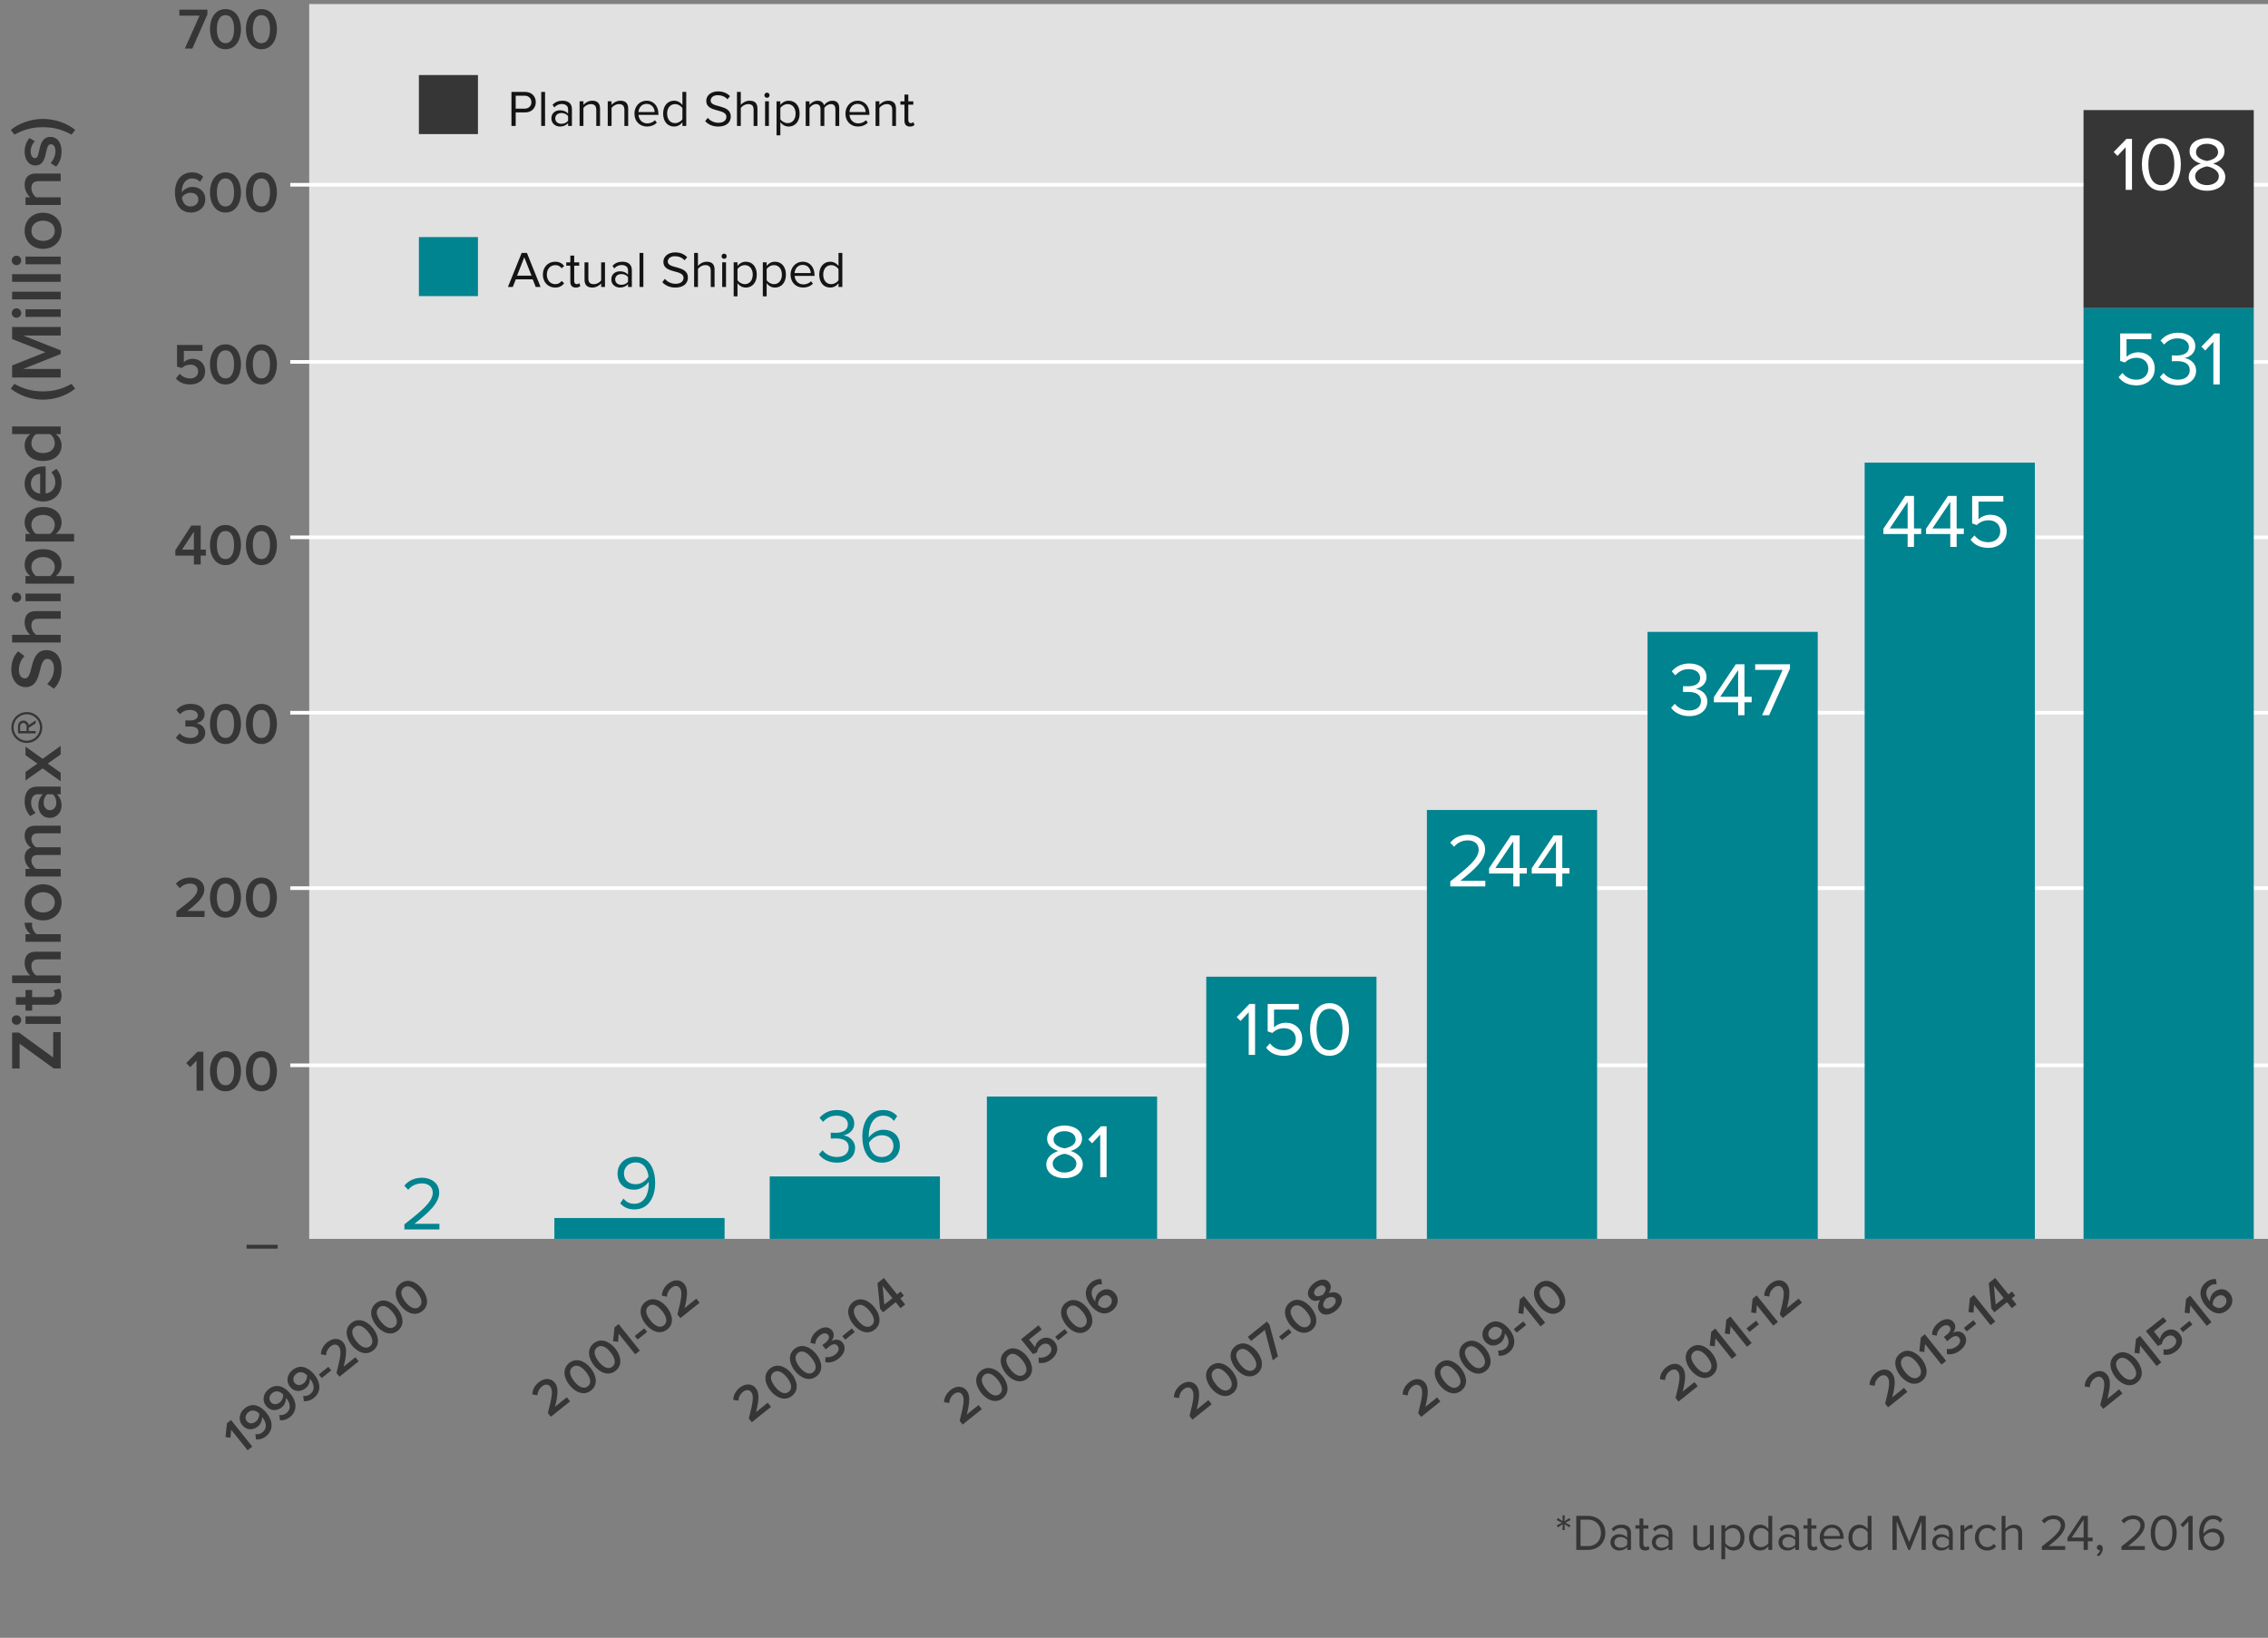 <?xml version="1.0" encoding="utf-8"?>
<!-- Generator: Adobe Illustrator 15.0.0, SVG Export Plug-In . SVG Version: 6.00 Build 0)  -->
<!DOCTYPE svg PUBLIC "-//W3C//DTD SVG 1.1//EN" "http://www.w3.org/Graphics/SVG/1.1/DTD/svg11.dtd">
<svg version="1.1" id="Layer_1" xmlns="http://www.w3.org/2000/svg" xmlns:xlink="http://www.w3.org/1999/xlink" x="0px" y="0px"
	 width="623px" height="450px" viewBox="0 0 623 450" enable-background="new 0 0 623 450" xml:space="preserve">
<rect x="0" y="0" width="623" height="450" fill="#808080" stroke="none"/>
<rect x="84.936" y="1.111" fill="#E1E1E1" width="538.064" height="339.281"/>
<line fill="none" stroke="#FFFFFF" stroke-miterlimit="10" x1="79.734" y1="50.766" x2="623" y2="50.766"/>
<line fill="none" stroke="#FFFFFF" stroke-miterlimit="10" x1="79.734" y1="99.439" x2="623" y2="99.439"/>
<line fill="none" stroke="#FFFFFF" stroke-miterlimit="10" x1="79.734" y1="147.634" x2="623" y2="147.634"/>
<line fill="none" stroke="#FFFFFF" stroke-miterlimit="10" x1="79.734" y1="195.83" x2="623" y2="195.83"/>
<line fill="none" stroke="#FFFFFF" stroke-miterlimit="10" x1="79.734" y1="244.023" x2="623" y2="244.023"/>
<line fill="none" stroke="#FFFFFF" stroke-miterlimit="10" x1="79.734" y1="292.697" x2="623" y2="292.697"/>
<rect x="271.085" y="301.286" fill="#00848F" width="46.763" height="39.105"/>
<rect x="331.35" y="268.36" fill="#00848F" width="46.762" height="72.031"/>
<rect x="391.953" y="222.55" fill="#00848F" width="46.758" height="117.841"/>
<rect x="572.33" y="84.645" fill="#00848F" width="46.758" height="255.747"/>
<rect x="452.557" y="173.615" fill="#00848F" width="46.758" height="166.777"/>
<rect x="512.204" y="127.114" fill="#00848F" width="46.758" height="213.278"/>
<rect x="211.435" y="323.238" fill="#00848F" width="46.758" height="17.153"/>
<rect x="152.279" y="334.664" fill="#00848F" width="46.758" height="5.728"/>
<g>
	<path fill="#363636" d="M50.776,13.335l4.033-9.028h-5.538V2.659h7.699v1.296l-4.13,9.38H50.776z"/>
</g>
<g>
	<path fill="#363636" d="M57.672,8.005c0-2.689,1.265-5.506,4.273-5.506c2.993,0,4.258,2.817,4.258,5.506
		c0,2.673-1.265,5.522-4.258,5.522C58.937,13.527,57.672,10.678,57.672,8.005z M64.298,8.005c0-2.049-0.608-3.842-2.353-3.842
		c-1.745,0-2.369,1.793-2.369,3.842c0,2.033,0.624,3.857,2.369,3.857C63.674,11.863,64.298,10.038,64.298,8.005z"/>
	<path fill="#363636" d="M67.543,8.005c0-2.689,1.265-5.506,4.273-5.506c2.994,0,4.258,2.817,4.258,5.506
		c0,2.673-1.264,5.522-4.258,5.522C68.808,13.527,67.543,10.678,67.543,8.005z M74.17,8.005c0-2.049-0.608-3.842-2.353-3.842
		c-1.745,0-2.369,1.793-2.369,3.842c0,2.033,0.624,3.857,2.369,3.857C73.546,11.863,74.17,10.038,74.17,8.005z"/>
</g>
<g>
	<path fill="#363636" d="M48.056,52.87c0-3.073,1.617-5.506,4.706-5.506c1.312,0,2.337,0.464,3.057,1.185l-0.864,1.409
		c-0.561-0.576-1.185-0.929-2.193-0.929c-1.793,0-2.817,1.649-2.817,3.521c0,0.096,0,0.192,0,0.304
		c0.496-0.72,1.617-1.504,2.865-1.504c1.921,0,3.585,1.184,3.585,3.457c0,1.969-1.553,3.585-3.938,3.585
		C49.32,58.392,48.056,55.847,48.056,52.87z M54.49,54.871c0-1.313-1.024-1.905-2.177-1.905c-0.913,0-1.809,0.48-2.337,1.248
		c0.096,1.153,0.736,2.513,2.369,2.513C53.754,56.727,54.49,55.719,54.49,54.871z"/>
	<path fill="#363636" d="M57.671,52.87c0-2.689,1.265-5.506,4.273-5.506c2.994,0,4.258,2.817,4.258,5.506
		c0,2.673-1.264,5.522-4.258,5.522C58.936,58.392,57.671,55.542,57.671,52.87z M64.298,52.87c0-2.049-0.608-3.842-2.353-3.842
		c-1.745,0-2.369,1.793-2.369,3.842c0,2.033,0.624,3.857,2.369,3.857C63.674,56.727,64.298,54.902,64.298,52.87z"/>
	<path fill="#363636" d="M67.543,52.87c0-2.689,1.265-5.506,4.273-5.506c2.994,0,4.258,2.817,4.258,5.506
		c0,2.673-1.264,5.522-4.258,5.522C68.808,58.392,67.543,55.542,67.543,52.87z M74.17,52.87c0-2.049-0.608-3.842-2.353-3.842
		c-1.745,0-2.369,1.793-2.369,3.842c0,2.033,0.624,3.857,2.369,3.857C73.546,56.727,74.17,54.902,74.17,52.87z"/>
</g>
<g>
	<path fill="#363636" d="M48.312,103.991l1.072-1.296c0.704,0.832,1.681,1.28,2.865,1.28c1.36,0,2.193-0.833,2.193-1.889
		c0-1.137-0.833-1.889-2.145-1.889c-0.896,0-1.648,0.272-2.337,0.912l-1.329-0.384v-5.955h6.995v1.648h-5.122v3.073
		c0.528-0.496,1.393-0.912,2.417-0.912c1.809,0,3.425,1.249,3.425,3.441c0,2.209-1.697,3.617-4.082,3.617
		C50.44,105.639,49.176,104.999,48.312,103.991z"/>
	<path fill="#363636" d="M57.671,100.117c0-2.689,1.265-5.506,4.273-5.506c2.994,0,4.258,2.817,4.258,5.506
		c0,2.673-1.264,5.522-4.258,5.522C58.936,105.639,57.671,102.79,57.671,100.117z M64.298,100.117c0-2.049-0.608-3.842-2.353-3.842
		c-1.745,0-2.369,1.793-2.369,3.842c0,2.033,0.624,3.857,2.369,3.857C63.674,103.975,64.298,102.15,64.298,100.117z"/>
	<path fill="#363636" d="M67.543,100.117c0-2.689,1.265-5.506,4.273-5.506c2.994,0,4.258,2.817,4.258,5.506
		c0,2.673-1.264,5.522-4.258,5.522C68.808,105.639,67.543,102.79,67.543,100.117z M74.17,100.117c0-2.049-0.608-3.842-2.353-3.842
		c-1.745,0-2.369,1.793-2.369,3.842c0,2.033,0.624,3.857,2.369,3.857C73.546,103.975,74.17,102.15,74.17,100.117z"/>
</g>
<g>
	<path fill="#363636" d="M53.257,155.08v-2.417h-5.09v-1.504l4.386-6.755h2.577v6.611h1.424v1.648H55.13v2.417H53.257z
		 M53.257,146.084l-3.249,4.93h3.249V146.084z"/>
	<path fill="#363636" d="M57.671,149.75c0-2.689,1.265-5.506,4.273-5.506c2.994,0,4.258,2.817,4.258,5.506
		c0,2.673-1.264,5.522-4.258,5.522C58.936,155.271,57.671,152.422,57.671,149.75z M64.298,149.75c0-2.049-0.608-3.842-2.353-3.842
		c-1.745,0-2.369,1.793-2.369,3.842c0,2.033,0.624,3.857,2.369,3.857C63.674,153.607,64.298,151.782,64.298,149.75z"/>
	<path fill="#363636" d="M67.543,149.75c0-2.689,1.265-5.506,4.273-5.506c2.994,0,4.258,2.817,4.258,5.506
		c0,2.673-1.264,5.522-4.258,5.522C68.808,155.271,67.543,152.422,67.543,149.75z M74.17,149.75c0-2.049-0.608-3.842-2.353-3.842
		c-1.745,0-2.369,1.793-2.369,3.842c0,2.033,0.624,3.857,2.369,3.857C73.546,153.607,74.17,151.782,74.17,149.75z"/>
</g>
<g>
	<path fill="#363636" d="M48.312,202.695l1.024-1.232c0.688,0.8,1.809,1.296,2.945,1.296c1.408,0,2.225-0.656,2.225-1.633
		c0-1.056-0.833-1.521-2.369-1.521c-0.448,0-1.056,0.016-1.216,0.032v-1.697c0.176,0.016,0.8,0.016,1.216,0.016
		c1.265,0,2.209-0.432,2.209-1.409s-0.976-1.489-2.161-1.489c-1.104,0-2.001,0.4-2.769,1.185l-0.96-1.168
		c0.832-0.977,2.129-1.681,3.905-1.681c2.305,0,3.842,1.088,3.842,2.865c0,1.44-1.216,2.273-2.305,2.449
		c1.024,0.112,2.481,0.945,2.481,2.593c0,1.825-1.553,3.121-4.034,3.121C50.456,204.423,49.048,203.655,48.312,202.695z"/>
</g>
<g>
	<path fill="#363636" d="M57.672,198.901c0-2.689,1.265-5.506,4.273-5.506c2.993,0,4.258,2.817,4.258,5.506
		c0,2.673-1.265,5.522-4.258,5.522C58.937,204.423,57.672,201.574,57.672,198.901z M64.298,198.901c0-2.049-0.608-3.842-2.353-3.842
		c-1.745,0-2.369,1.793-2.369,3.842c0,2.033,0.624,3.857,2.369,3.857C63.674,202.759,64.298,200.934,64.298,198.901z"/>
	<path fill="#363636" d="M67.543,198.901c0-2.689,1.265-5.506,4.273-5.506c2.994,0,4.258,2.817,4.258,5.506
		c0,2.673-1.264,5.522-4.258,5.522C68.808,204.423,67.543,201.574,67.543,198.901z M74.17,198.901c0-2.049-0.608-3.842-2.353-3.842
		c-1.745,0-2.369,1.793-2.369,3.842c0,2.033,0.624,3.857,2.369,3.857C73.546,202.759,74.17,200.934,74.17,198.901z"/>
</g>
<g>
	<path fill="#363636" d="M48.456,251.943v-1.488c4.146-3.137,5.778-4.514,5.778-6.066c0-1.121-0.977-1.617-1.953-1.617
		c-1.249,0-2.193,0.496-2.881,1.266l-1.088-1.217c0.944-1.152,2.449-1.713,3.954-1.713c2.065,0,3.857,1.152,3.857,3.281
		c0,1.984-1.809,3.746-4.658,5.906h4.722v1.648H48.456z"/>
</g>
<g>
	<path fill="#363636" d="M57.672,246.613c0-2.689,1.265-5.506,4.273-5.506c2.993,0,4.258,2.816,4.258,5.506
		c0,2.674-1.265,5.523-4.258,5.523C58.937,252.137,57.672,249.287,57.672,246.613z M64.298,246.613c0-2.049-0.608-3.842-2.353-3.842
		c-1.745,0-2.369,1.793-2.369,3.842c0,2.033,0.624,3.857,2.369,3.857C63.674,250.471,64.298,248.646,64.298,246.613z"/>
	<path fill="#363636" d="M67.543,246.613c0-2.689,1.265-5.506,4.273-5.506c2.994,0,4.258,2.816,4.258,5.506
		c0,2.674-1.264,5.523-4.258,5.523C68.808,252.137,67.543,249.287,67.543,246.613z M74.17,246.613c0-2.049-0.608-3.842-2.353-3.842
		c-1.745,0-2.369,1.793-2.369,3.842c0,2.033,0.624,3.857,2.369,3.857C73.546,250.471,74.17,248.646,74.17,246.613z"/>
</g>
<g>
	<path fill="#363636" d="M53.993,299.656v-8.26l-1.745,1.824l-1.088-1.137l3.073-3.105h1.632v10.678H53.993z"/>
	<path fill="#363636" d="M57.671,294.326c0-2.689,1.265-5.506,4.273-5.506c2.994,0,4.258,2.816,4.258,5.506
		c0,2.672-1.264,5.521-4.258,5.521C58.936,299.848,57.671,296.998,57.671,294.326z M64.298,294.326c0-2.049-0.608-3.842-2.353-3.842
		c-1.745,0-2.369,1.793-2.369,3.842c0,2.033,0.624,3.857,2.369,3.857C63.674,298.184,64.298,296.359,64.298,294.326z"/>
	<path fill="#363636" d="M67.543,294.326c0-2.689,1.265-5.506,4.273-5.506c2.994,0,4.258,2.816,4.258,5.506
		c0,2.672-1.264,5.521-4.258,5.521C68.808,299.848,67.543,296.998,67.543,294.326z M74.17,294.326c0-2.049-0.608-3.842-2.353-3.842
		c-1.745,0-2.369,1.793-2.369,3.842c0,2.033,0.624,3.857,2.369,3.857C73.546,298.184,74.17,296.359,74.17,294.326z"/>
</g>
<g>
	<path fill="#363636" d="M67.735,343.078v-1.057h8.532v1.057H67.735z"/>
</g>
<g>
	<path fill="#FFFFFF" d="M287.403,319.914c0-1.869,1.596-3.148,3.338-3.674c-1.617-0.463-3.107-1.533-3.107-3.359
		c0-2.52,2.457-3.633,4.787-3.633c2.31,0,4.808,1.113,4.808,3.633c0,1.826-1.512,2.896-3.128,3.359
		c1.743,0.525,3.338,1.805,3.338,3.674c0,2.373-2.268,3.801-5.018,3.801C289.649,323.715,287.403,322.309,287.403,319.914z
		 M295.675,319.725c0-1.826-2.394-2.604-3.254-2.707c-0.861,0.104-3.254,0.881-3.254,2.707c0,1.512,1.512,2.436,3.254,2.436
		C294.143,322.16,295.675,321.236,295.675,319.725z M295.465,313.111c0-1.449-1.365-2.309-3.044-2.309
		c-1.701,0-3.023,0.859-3.023,2.309c0,1.701,2.184,2.268,3.023,2.414C293.282,315.379,295.465,314.812,295.465,313.111z"/>
</g>
<g>
	<path fill="#FFFFFF" d="M302.229,323.463v-11.717l-2.247,2.395l-1.05-1.07l3.506-3.611h1.533v14.004H302.229z"/>
</g>
<g>
	<path fill="#FFFFFF" d="M343.011,289.842v-11.717l-2.246,2.395l-1.051-1.07l3.507-3.611h1.532v14.004H343.011z"/>
	<path fill="#FFFFFF" d="M347.778,287.848l1.07-1.176c0.924,1.195,2.163,1.867,3.863,1.867c1.911,0,3.234-1.301,3.234-3.002
		c0-1.848-1.323-3.023-3.213-3.023c-1.218,0-2.289,0.398-3.233,1.303l-1.28-0.441v-7.537h8.566v1.553h-6.824v4.871
		c0.693-0.672,1.869-1.26,3.275-1.26c2.352,0,4.473,1.574,4.473,4.473c0,2.834-2.184,4.619-4.998,4.619
		C350.36,290.094,348.828,289.232,347.778,287.848z"/>
	<path fill="#FFFFFF" d="M359.853,282.85c0-3.422,1.512-7.223,5.354-7.223c3.821,0,5.354,3.801,5.354,7.223
		c0,3.402-1.533,7.244-5.354,7.244C361.364,290.094,359.853,286.252,359.853,282.85z M368.776,282.85
		c0-2.793-0.902-5.668-3.569-5.668s-3.569,2.875-3.569,5.668s0.902,5.689,3.569,5.689S368.776,285.643,368.776,282.85z"/>
</g>
<g>
	<path fill="#FFFFFF" d="M398.388,243.557v-1.406c5.039-3.947,7.789-6.277,7.789-8.691c0-1.807-1.49-2.562-2.939-2.562
		c-1.68,0-2.98,0.715-3.8,1.764l-1.071-1.113c1.071-1.428,2.898-2.203,4.871-2.203c2.331,0,4.703,1.322,4.703,4.115
		c0,2.855-2.896,5.459-6.803,8.545h6.866v1.553H398.388z"/>
</g>
<g>
	<path fill="#FFFFFF" d="M415.69,243.557v-3.547h-6.655v-1.449l6.005-9.008h2.394v8.924h1.974v1.533h-1.974v3.547H415.69z
		 M415.69,231.17l-4.912,7.307h4.912V231.17z"/>
	<path fill="#FFFFFF" d="M427.409,243.557v-3.547h-6.656v-1.449l6.005-9.008h2.394v8.924h1.974v1.533h-1.974v3.547H427.409z
		 M427.409,231.17l-4.914,7.307h4.914V231.17z"/>
</g>
<g>
	<path fill="#FFFFFF" d="M459.036,194.46l1.028-1.092c0.819,1.092,2.247,1.848,3.905,1.848c2.037,0,3.275-1.029,3.275-2.625
		c0-1.743-1.428-2.478-3.485-2.478c-0.588,0-1.239,0-1.448,0.021v-1.596c0.23,0.021,0.881,0.021,1.448,0.021
		c1.764,0,3.255-0.693,3.255-2.31c0-1.554-1.428-2.394-3.129-2.394c-1.533,0-2.666,0.588-3.695,1.701l-0.966-1.092
		c1.008-1.239,2.624-2.163,4.808-2.163c2.688,0,4.725,1.365,4.725,3.716c0,2.037-1.701,3.044-3.002,3.254
		c1.26,0.126,3.232,1.197,3.232,3.464c0,2.331-1.889,4.031-4.976,4.031C461.64,196.77,459.896,195.72,459.036,194.46z"/>
</g>
<g>
	<path fill="#FFFFFF" d="M477.452,196.518v-3.548h-6.656v-1.449l6.005-9.007h2.394v8.923h1.974v1.533h-1.974v3.548H477.452z
		 M477.452,184.13l-4.914,7.307h4.914V184.13z"/>
</g>
<g>
	<path fill="#FFFFFF" d="M484.026,196.518l5.647-12.451h-7.538v-1.554h9.554v1.197l-5.731,12.808H484.026z"/>
</g>
<g>
	<path fill="#FFFFFF" d="M524.009,150.275v-3.548h-6.656v-1.449l6.005-9.007h2.394v8.923h1.974v1.533h-1.974v3.548H524.009z
		 M524.009,137.888l-4.914,7.307h4.914V137.888z"/>
</g>
<g>
	<path fill="#FFFFFF" d="M535.728,150.275v-3.548h-6.656v-1.449l6.005-9.007h2.394v8.923h1.974v1.533h-1.974v3.548H535.728z
		 M535.728,137.888l-4.914,7.307h4.914V137.888z"/>
</g>
<g>
	<path fill="#FFFFFF" d="M541.293,148.281l1.071-1.176c0.924,1.197,2.162,1.869,3.863,1.869c1.91,0,3.232-1.302,3.232-3.002
		c0-1.848-1.322-3.023-3.212-3.023c-1.218,0-2.288,0.399-3.233,1.302l-1.281-0.441v-7.538h8.566v1.554h-6.823v4.871
		c0.692-0.672,1.868-1.26,3.275-1.26c2.352,0,4.472,1.575,4.472,4.472c0,2.834-2.184,4.619-4.996,4.619
		C543.876,150.527,542.343,149.667,541.293,148.281z"/>
</g>
<g>
	<path fill="#FFFFFF" d="M581.957,103.635l1.071-1.176c0.924,1.197,2.162,1.869,3.863,1.869c1.91,0,3.232-1.302,3.232-3.002
		c0-1.848-1.322-3.023-3.212-3.023c-1.218,0-2.288,0.399-3.233,1.302l-1.281-0.441v-7.538h8.566v1.554h-6.823v4.871
		c0.692-0.672,1.868-1.26,3.275-1.26c2.352,0,4.472,1.575,4.472,4.472c0,2.834-2.184,4.619-4.996,4.619
		C584.54,105.881,583.007,105.021,581.957,103.635z"/>
</g>
<g>
	<path fill="#FFFFFF" d="M593.298,103.572l1.028-1.092c0.819,1.092,2.247,1.848,3.905,1.848c2.037,0,3.275-1.029,3.275-2.625
		c0-1.743-1.428-2.478-3.485-2.478c-0.588,0-1.239,0-1.448,0.021v-1.596c0.23,0.021,0.881,0.021,1.448,0.021
		c1.764,0,3.255-0.693,3.255-2.31c0-1.554-1.428-2.394-3.129-2.394c-1.533,0-2.666,0.588-3.695,1.701l-0.966-1.092
		c1.008-1.239,2.624-2.163,4.808-2.163c2.688,0,4.725,1.365,4.725,3.716c0,2.037-1.701,3.044-3.002,3.254
		c1.26,0.126,3.232,1.197,3.232,3.464c0,2.331-1.889,4.031-4.976,4.031C595.901,105.881,594.158,104.832,593.298,103.572z"/>
</g>
<g>
	<path fill="#FFFFFF" d="M607.996,105.629V93.914l-2.247,2.394l-1.049-1.071l3.506-3.611h1.533v14.004H607.996z"/>
</g>
<g>
	<path fill="#00848F" d="M224.928,317.143l1.029-1.092c0.819,1.092,2.247,1.848,3.905,1.848c2.037,0,3.275-1.029,3.275-2.625
		c0-1.742-1.428-2.477-3.485-2.477c-0.588,0-1.239,0-1.449,0.02v-1.596c0.231,0.021,0.882,0.021,1.449,0.021
		c1.764,0,3.254-0.693,3.254-2.309c0-1.555-1.428-2.395-3.128-2.395c-1.533,0-2.667,0.588-3.695,1.701l-0.966-1.092
		c1.008-1.238,2.625-2.162,4.808-2.162c2.688,0,4.724,1.363,4.724,3.715c0,2.037-1.701,3.045-3.002,3.256
		c1.26,0.125,3.233,1.195,3.233,3.463c0,2.332-1.89,4.031-4.976,4.031C227.532,319.451,225.789,318.402,224.928,317.143z"/>
</g>
<g>
	<path fill="#00848F" d="M236.877,312.209c0-3.779,1.764-7.223,5.711-7.223c1.785,0,3.002,0.672,3.863,1.68l-0.882,1.301
		c-0.714-0.84-1.533-1.428-2.981-1.428c-2.729,0-3.947,2.75-3.947,5.502c0,0.188,0,0.355,0,0.545
		c0.609-0.965,2.163-2.184,3.968-2.184c2.52,0,4.577,1.49,4.577,4.473c0,2.414-1.848,4.576-4.892,4.576
		C238.368,319.451,236.877,316.029,236.877,312.209z M245.422,314.938c0-2.057-1.428-3.023-3.212-3.023
		c-1.407,0-2.75,0.861-3.506,2.078c0.147,1.744,1.071,3.906,3.506,3.906C244.373,317.898,245.422,316.26,245.422,314.938z"/>
</g>
<g>
	<path fill="#00848F" d="M170.37,330.625l0.882-1.303c0.714,0.84,1.554,1.428,3.002,1.428c2.834,0,3.947-2.834,3.947-5.5
		c0-0.168,0-0.357-0.021-0.547c-0.609,0.967-2.163,2.184-3.947,2.184c-2.52,0-4.598-1.49-4.598-4.473
		c0-2.414,1.848-4.576,4.913-4.576c3.905,0,5.417,3.422,5.417,7.244c0,3.779-1.785,7.223-5.711,7.223
		C172.469,332.305,171.251,331.611,170.37,330.625z M178.138,323.275c-0.168-1.721-1.092-3.885-3.527-3.885
		c-2.142,0-3.212,1.617-3.212,2.961c0,2.059,1.428,3.023,3.233,3.023C176.018,325.375,177.382,324.514,178.138,323.275z"/>
</g>
<g>
	<path fill="#00848F" d="M111.087,337.805v-1.406c5.039-3.947,7.79-6.277,7.79-8.691c0-1.807-1.491-2.562-2.939-2.562
		c-1.68,0-2.981,0.715-3.8,1.764l-1.071-1.113c1.071-1.428,2.897-2.203,4.871-2.203c2.331,0,4.703,1.322,4.703,4.115
		c0,2.855-2.897,5.459-6.803,8.545h6.866v1.553H111.087z"/>
</g>
<g>
	<path fill="#363636" d="M68.019,398.479l-4.521-5.641l-0.192,2.201l-1.366-0.182l0.399-3.801l1.115-0.895l5.843,7.291
		L68.019,398.479z"/>
	<path fill="#363636" d="M70.327,395.496l-0.178-1.455c0.706,0.098,1.314,0.006,2.014-0.555c1.322-1.06,0.951-2.755-0.004-3.947
		c-0.052-0.064-0.113-0.141-0.176-0.197c0.066,0.754-0.279,1.893-1.143,2.584c-1.312,1.051-3.076,1.156-4.32-0.396
		c-1.087-1.355-0.902-3.299,0.727-4.604c2.143-1.717,4.398-0.671,6.02,1.351c1.69,2.11,1.918,4.656-0.192,6.347
		C72.167,395.35,71.204,395.582,70.327,395.496z M71.219,388.41c-0.707-0.727-1.869-1.303-2.995-0.4
		c-0.962,0.771-0.922,1.852-0.449,2.442c0.719,0.896,1.742,0.739,2.54,0.1C70.938,390.053,71.267,389.232,71.219,388.41z"/>
	<path fill="#363636" d="M76.894,390.234l-0.178-1.455c0.705,0.098,1.314,0.006,2.014-0.555c1.322-1.06,0.951-2.755-0.004-3.947
		c-0.053-0.064-0.113-0.141-0.177-0.197c0.066,0.754-0.278,1.893-1.142,2.584c-1.312,1.051-3.077,1.156-4.321-0.396
		c-1.087-1.355-0.901-3.299,0.728-4.604c2.142-1.717,4.398-0.671,6.019,1.351c1.69,2.11,1.918,4.656-0.192,6.347
		C78.733,390.088,77.771,390.321,76.894,390.234z M77.784,383.148c-0.707-0.726-1.869-1.303-2.994-0.4
		c-0.963,0.771-0.922,1.852-0.449,2.442c0.719,0.896,1.742,0.739,2.539,0.1C77.503,384.791,77.833,383.971,77.784,383.148z"/>
	<path fill="#363636" d="M83.459,384.973l-0.178-1.455c0.706,0.098,1.314,0.006,2.014-0.555c1.323-1.06,0.952-2.755-0.003-3.947
		c-0.053-0.064-0.113-0.141-0.178-0.197c0.066,0.754-0.278,1.893-1.142,2.584c-1.312,1.051-3.077,1.156-4.321-0.396
		c-1.086-1.355-0.901-3.299,0.728-4.604c2.142-1.717,4.399-0.67,6.019,1.352c1.691,2.109,1.918,4.655-0.191,6.346
		C85.299,384.827,84.337,385.06,83.459,384.973z M84.351,377.887c-0.707-0.726-1.869-1.303-2.995-0.4
		c-0.962,0.771-0.922,1.852-0.448,2.442c0.718,0.896,1.741,0.739,2.539,0.101C84.069,379.529,84.399,378.709,84.351,377.887z"/>
</g>
<g>
	<path fill="#363636" d="M88.37,378.632l-0.788-0.983l2.624-2.104l0.787,0.984L88.37,378.632z"/>
</g>
<g>
	<path fill="#363636" d="M93.242,378.264l-0.814-1.016c1.113-4.412,1.476-6.246,0.626-7.305c-0.612-0.766-1.552-0.57-2.218-0.036
		c-0.854,0.683-1.227,1.539-1.276,2.44l-1.409-0.235c0.015-1.304,0.735-2.51,1.763-3.333c1.41-1.131,3.266-1.324,4.431,0.13
		c1.086,1.354,0.814,3.548,0.051,6.583l3.225-2.584l0.902,1.125L93.242,378.264z"/>
</g>
<g>
	<path fill="#363636" d="M96.607,369.59c-1.472-1.836-2.149-4.452-0.095-6.1c2.044-1.637,4.449-0.404,5.921,1.432
		c1.463,1.825,2.159,4.463,0.114,6.101C100.493,372.67,98.07,371.416,96.607,369.59z M101.133,365.964
		c-1.121-1.399-2.519-2.29-3.71-1.336c-1.191,0.955-0.636,2.521,0.485,3.92c1.112,1.388,2.537,2.292,3.729,1.337
		C102.817,368.939,102.245,367.352,101.133,365.964z"/>
	<path fill="#363636" d="M103.349,364.189c-1.473-1.837-2.15-4.453-0.096-6.1c2.044-1.639,4.449-0.406,5.921,1.43
		c1.463,1.826,2.159,4.463,0.114,6.102C107.233,367.268,104.812,366.014,103.349,364.189z M107.873,360.562
		c-1.121-1.398-2.518-2.291-3.71-1.336c-1.191,0.955-0.635,2.521,0.486,3.92c1.111,1.388,2.536,2.293,3.728,1.338
		C109.558,363.537,108.985,361.95,107.873,360.562z"/>
	<path fill="#363636" d="M110.089,358.787c-1.472-1.836-2.15-4.453-0.096-6.1c2.045-1.639,4.449-0.406,5.922,1.431
		c1.463,1.825,2.158,4.463,0.114,6.101C113.974,361.866,111.552,360.612,110.089,358.787z M114.614,355.16
		c-1.121-1.398-2.518-2.29-3.709-1.336c-1.191,0.955-0.637,2.521,0.484,3.92c1.112,1.389,2.537,2.293,3.729,1.338
		C116.299,358.136,115.727,356.549,114.614,355.16z"/>
</g>
<g>
	<path fill="#363636" d="M151.315,389.274l-0.815-1.017c1.115-4.411,1.477-6.245,0.627-7.305c-0.613-0.766-1.551-0.57-2.219-0.036
		c-0.852,0.683-1.226,1.54-1.275,2.44l-1.408-0.234c0.014-1.305,0.734-2.511,1.762-3.334c1.41-1.131,3.266-1.324,4.432,0.13
		c1.085,1.354,0.813,3.548,0.051,6.583l3.225-2.584l0.902,1.125L151.315,389.274z"/>
</g>
<g>
	<path fill="#363636" d="M156.446,380.591c-1.472-1.837-2.149-4.452-0.095-6.1c2.044-1.638,4.449-0.405,5.921,1.431
		c1.462,1.825,2.158,4.463,0.114,6.101C160.332,383.67,157.908,382.416,156.446,380.591z M160.972,376.965
		c-1.121-1.399-2.519-2.291-3.71-1.336s-0.636,2.521,0.485,3.92c1.112,1.387,2.536,2.292,3.728,1.337
		C162.656,379.939,162.084,378.352,160.972,376.965z"/>
	<path fill="#363636" d="M163.188,375.189c-1.473-1.837-2.15-4.453-0.096-6.1c2.044-1.639,4.449-0.406,5.921,1.431
		c1.462,1.825,2.158,4.462,0.114,6.101C167.072,378.268,164.649,377.014,163.188,375.189z M167.712,371.562
		c-1.121-1.398-2.519-2.291-3.71-1.336s-0.635,2.521,0.486,3.92c1.111,1.388,2.535,2.293,3.727,1.338
		C169.396,374.538,168.824,372.951,167.712,371.562z"/>
	<path fill="#363636" d="M174.484,372.113l-4.52-5.641l-0.193,2.201l-1.366-0.181l0.399-3.802l1.115-0.894l5.843,7.29
		L174.484,372.113z"/>
	<path fill="#363636" d="M175.139,368.051l-0.789-0.982l2.624-2.103l0.788,0.983L175.139,368.051z"/>
</g>
<g>
	<path fill="#363636" d="M177.356,363.834c-1.473-1.836-2.15-4.452-0.096-6.099c2.044-1.638,4.449-0.405,5.922,1.431
		c1.463,1.825,2.158,4.463,0.113,6.101C181.241,366.913,178.819,365.66,177.356,363.834z M181.881,360.208
		c-1.121-1.399-2.518-2.29-3.709-1.335c-1.191,0.954-0.636,2.52,0.485,3.919c1.111,1.388,2.537,2.292,3.729,1.338
		C183.565,363.184,182.993,361.596,181.881,360.208z"/>
</g>
<g>
	<path fill="#363636" d="M186.894,362.17l-0.814-1.018c1.115-4.411,1.477-6.244,0.627-7.305c-0.613-0.766-1.552-0.57-2.219-0.035
		c-0.853,0.683-1.226,1.539-1.275,2.439l-1.41-0.234c0.016-1.305,0.736-2.51,1.764-3.334c1.41-1.129,3.266-1.324,4.43,0.131
		c1.086,1.354,0.814,3.547,0.053,6.582l3.224-2.584l0.901,1.126L186.894,362.17z"/>
</g>
<g>
	<path fill="#363636" d="M206.516,390.77l-0.814-1.018c1.113-4.41,1.476-6.244,0.626-7.305c-0.612-0.766-1.552-0.569-2.218-0.035
		c-0.854,0.684-1.227,1.539-1.276,2.439l-1.409-0.234c0.014-1.304,0.734-2.51,1.763-3.334c1.41-1.129,3.265-1.323,4.431,0.131
		c1.086,1.355,0.814,3.547,0.051,6.582l3.225-2.584l0.902,1.126L206.516,390.77z"/>
</g>
<g>
	<path fill="#363636" d="M211.636,382.096c-1.472-1.836-2.15-4.453-0.095-6.1c2.043-1.638,4.449-0.405,5.92,1.432
		c1.463,1.824,2.159,4.462,0.115,6.1C215.521,385.174,213.099,383.921,211.636,382.096z M216.161,378.469
		c-1.121-1.398-2.519-2.29-3.71-1.335c-1.191,0.954-0.636,2.521,0.485,3.919c1.112,1.389,2.537,2.293,3.729,1.338
		C217.846,381.445,217.273,379.857,216.161,378.469z"/>
</g>
<g>
	<path fill="#363636" d="M218.376,376.693c-1.472-1.836-2.15-4.453-0.096-6.1c2.045-1.638,4.449-0.405,5.922,1.432
		c1.463,1.824,2.158,4.463,0.113,6.101C222.261,379.772,219.839,378.519,218.376,376.693z M222.901,373.067
		c-1.121-1.399-2.519-2.29-3.71-1.336s-0.636,2.521,0.485,3.92c1.112,1.388,2.537,2.292,3.729,1.337
		C224.586,376.043,224.013,374.455,222.901,373.067z"/>
</g>
<g>
	<path fill="#363636" d="M226.711,374.268l0.025-1.401c0.908,0.169,1.944-0.105,2.721-0.728c0.962-0.771,1.16-1.666,0.626-2.332
		c-0.577-0.721-1.4-0.582-2.45,0.258c-0.306,0.246-0.713,0.589-0.813,0.688l-0.929-1.158c0.129-0.086,0.556-0.428,0.84-0.655
		c0.863-0.692,1.272-1.504,0.738-2.171c-0.535-0.666-1.482-0.482-2.291,0.166c-0.754,0.604-1.146,1.369-1.242,2.324l-1.295-0.272
		c0.033-1.122,0.533-2.312,1.746-3.284c1.574-1.262,3.22-1.359,4.191-0.146c0.789,0.983,0.414,2.218-0.233,2.933
		c0.761-0.483,2.212-0.712,3.114,0.414c0.998,1.246,0.646,2.98-1.047,4.338C229.122,374.273,227.74,374.521,226.711,374.268z"/>
	<path fill="#363636" d="M232.162,368.086l-0.788-0.984l2.624-2.102l0.788,0.983L232.162,368.086z"/>
	<path fill="#363636" d="M234.381,363.868c-1.473-1.837-2.15-4.452-0.096-6.099c2.044-1.639,4.449-0.406,5.922,1.43
		c1.463,1.826,2.158,4.463,0.113,6.102C238.266,366.947,235.844,365.693,234.381,363.868z M238.905,360.242
		c-1.121-1.399-2.518-2.291-3.709-1.336c-1.191,0.954-0.636,2.52,0.485,3.92c1.111,1.387,2.537,2.292,3.729,1.338
		C240.59,363.217,240.018,361.63,238.905,360.242z"/>
	<path fill="#363636" d="M247.361,359.443l-1.323-1.65l-3.476,2.785l-0.824-1.027l-0.701-7.014l1.76-1.409l3.617,4.515l0.973-0.779
		l0.902,1.125l-0.973,0.779l1.323,1.651L247.361,359.443z M242.438,353.301l0.479,5.145l2.22-1.778L242.438,353.301z"/>
</g>
<g>
	<path fill="#363636" d="M264.419,391.408l-0.814-1.017c1.114-4.411,1.477-6.245,0.627-7.306c-0.613-0.765-1.552-0.569-2.219-0.035
		c-0.854,0.684-1.226,1.539-1.275,2.44l-1.409-0.235c0.015-1.305,0.735-2.51,1.763-3.333c1.41-1.13,3.266-1.324,4.43,0.13
		c1.086,1.355,0.814,3.548,0.052,6.583l3.225-2.584l0.901,1.126L264.419,391.408z"/>
</g>
<g>
	<path fill="#363636" d="M269.54,382.734c-1.473-1.836-2.15-4.452-0.096-6.099c2.045-1.638,4.449-0.405,5.922,1.431
		c1.462,1.825,2.158,4.463,0.113,6.101C273.425,385.813,271.002,384.561,269.54,382.734z M274.065,379.109
		c-1.121-1.4-2.519-2.292-3.71-1.337c-1.191,0.954-0.636,2.521,0.485,3.92c1.111,1.388,2.536,2.292,3.728,1.338
		C275.749,382.084,275.177,380.496,274.065,379.109z"/>
	<path fill="#363636" d="M276.28,377.334c-1.472-1.837-2.15-4.453-0.096-6.1c2.045-1.639,4.449-0.406,5.922,1.43
		c1.462,1.826,2.158,4.463,0.113,6.102C280.165,380.412,277.743,379.158,276.28,377.334z M280.806,373.707
		c-1.121-1.399-2.519-2.291-3.71-1.336s-0.636,2.521,0.485,3.92c1.112,1.388,2.536,2.293,3.728,1.338
		C282.489,376.682,281.917,375.095,280.806,373.707z"/>
	<path fill="#363636" d="M285.304,374.445l0.023-1.473c0.938,0.184,1.848-0.045,2.656-0.693c0.93-0.744,1.043-1.77,0.465-2.49
		c-0.622-0.775-1.602-0.834-2.498-0.115c-0.612,0.49-0.977,1.087-1.097,1.901l-1.117,0.465l-3.259-4.065l4.777-3.828l0.901,1.125
		l-3.498,2.803l1.683,2.1c0.088-0.629,0.451-1.385,1.151-1.945c1.235-0.99,3.021-1.023,4.222,0.475
		c1.209,1.509,0.82,3.398-0.808,4.704C287.66,374.406,286.446,374.66,285.304,374.445z"/>
	<path fill="#363636" d="M290.636,368.27l-0.789-0.983l2.623-2.103l0.789,0.984L290.636,368.27z"/>
	<path fill="#363636" d="M292.853,364.053c-1.471-1.836-2.15-4.453-0.095-6.1c2.044-1.639,4.449-0.406,5.921,1.431
		c1.463,1.825,2.158,4.462,0.114,6.101C296.737,367.131,294.315,365.878,292.853,364.053z M297.378,360.426
		c-1.121-1.399-2.518-2.291-3.709-1.336s-0.637,2.521,0.484,3.92c1.113,1.389,2.537,2.293,3.729,1.338
		C299.062,363.401,298.491,361.813,297.378,360.426z"/>
	<path fill="#363636" d="M299.593,358.65c-1.682-2.098-1.909-4.645,0.201-6.336c0.896-0.718,1.85-0.961,2.735-0.863l0.181,1.435
		c-0.697-0.087-1.316,0.015-2.005,0.565c-1.225,0.981-1.022,2.668,0.003,3.947c0.053,0.066,0.105,0.131,0.166,0.207
		c-0.055-0.762,0.281-1.912,1.134-2.595c1.312-1.052,3.097-1.154,4.341,0.398c1.076,1.345,0.9,3.298-0.728,4.604
		C303.479,361.729,301.222,360.684,299.593,358.65z M305.082,356.495c-0.718-0.896-1.741-0.739-2.528-0.108
		c-0.623,0.499-0.973,1.317-0.914,2.131c0.697,0.734,1.879,1.312,2.994,0.42C305.595,358.166,305.547,357.074,305.082,356.495z"/>
</g>
<g>
	<path fill="#363636" d="M327.562,390.055l-0.814-1.017c1.114-4.411,1.476-6.245,0.626-7.305c-0.613-0.765-1.552-0.57-2.218-0.036
		c-0.853,0.684-1.227,1.539-1.276,2.441l-1.409-0.236c0.014-1.304,0.736-2.51,1.764-3.333c1.409-1.13,3.265-1.324,4.43,0.13
		c1.086,1.355,0.814,3.548,0.052,6.583l3.224-2.584l0.902,1.126L327.562,390.055z"/>
</g>
<g>
	<path fill="#363636" d="M332.683,381.383c-1.472-1.838-2.149-4.454-0.095-6.101c2.045-1.638,4.449-0.406,5.922,1.431
		c1.462,1.825,2.158,4.463,0.113,6.101C336.568,384.46,334.145,383.207,332.683,381.383z M337.209,377.756
		c-1.122-1.4-2.519-2.292-3.711-1.337c-1.19,0.954-0.637,2.521,0.485,3.921c1.112,1.388,2.537,2.291,3.728,1.336
		C338.893,380.73,338.32,379.143,337.209,377.756z"/>
</g>
<g>
	<path fill="#363636" d="M339.423,375.979c-1.473-1.837-2.15-4.453-0.096-6.1c2.045-1.638,4.45-0.405,5.922,1.431
		c1.463,1.825,2.158,4.463,0.113,6.101C343.308,379.058,340.885,377.805,339.423,375.979z M343.948,372.354
		c-1.121-1.4-2.518-2.292-3.71-1.337c-1.19,0.954-0.636,2.521,0.485,3.921c1.111,1.387,2.537,2.291,3.728,1.337
		C345.632,375.328,345.06,373.74,343.948,372.354z"/>
</g>
<g>
	<path fill="#363636" d="M349.627,373.779l-2.187-8.372l-3.782,3.03l-0.901-1.125l5.258-4.213l0.71,0.885l2.312,8.665
		L349.627,373.779z"/>
</g>
<g>
	<path fill="#363636" d="M352.15,368.221l-0.789-0.984l2.623-2.102l0.789,0.983L352.15,368.221z"/>
	<path fill="#363636" d="M354.367,364.004c-1.471-1.838-2.148-4.453-0.095-6.1c2.044-1.639,4.45-0.407,5.922,1.43
		c1.462,1.825,2.157,4.463,0.113,6.102C358.254,367.082,355.83,365.828,354.367,364.004z M358.894,360.377
		c-1.121-1.4-2.519-2.291-3.71-1.336c-1.191,0.954-0.637,2.521,0.484,3.92c1.112,1.388,2.537,2.292,3.729,1.338
		C360.577,363.353,360.006,361.764,358.894,360.377z"/>
	<path fill="#363636" d="M362.518,360.361c-0.735-0.918-0.516-2.189,0.134-3.194c-1.03,0.396-2.168,0.409-2.903-0.51
		c-1.086-1.354-0.145-3.025,1.145-4.059c1.29-1.034,3.125-1.589,4.211-0.233c0.736,0.918,0.475,2.025-0.135,2.945
		c1.121-0.415,2.41-0.352,3.146,0.566c1.051,1.311,0.299,3.062-1.188,4.253C365.43,361.33,363.568,361.673,362.518,360.361z
		 M363.961,353.604c-0.499-0.623-1.37-0.5-2.157,0.131c-0.786,0.63-1.097,1.454-0.597,2.077c0.543,0.678,1.693,0.186,2.191-0.088
		C363.785,355.289,364.504,354.282,363.961,353.604z M366.684,356.754c-0.605-0.754-1.917-0.24-2.418,0.053
		c-0.406,0.434-1.183,1.594-0.578,2.349c0.517,0.645,1.498,0.504,2.329-0.162C366.826,358.345,367.199,357.398,366.684,356.754z"/>
</g>
<g>
	<path fill="#363636" d="M390.38,389.305l-0.814-1.018c1.114-4.41,1.476-6.244,0.626-7.305c-0.613-0.765-1.552-0.57-2.219-0.035
		c-0.852,0.683-1.226,1.539-1.275,2.44l-1.408-0.235c0.014-1.305,0.734-2.51,1.762-3.334c1.41-1.129,3.266-1.324,4.431,0.131
		c1.086,1.354,0.813,3.547,0.052,6.582l3.225-2.584l0.901,1.126L390.38,389.305z"/>
</g>
<g>
	<path fill="#363636" d="M395.5,380.631c-1.473-1.837-2.15-4.454-0.096-6.101c2.044-1.638,4.45-0.405,5.922,1.431
		c1.463,1.825,2.157,4.463,0.113,6.101C399.385,383.708,396.962,382.455,395.5,380.631z M400.025,377.004
		c-1.121-1.399-2.518-2.292-3.71-1.337c-1.19,0.954-0.637,2.522,0.485,3.921c1.111,1.388,2.537,2.291,3.728,1.337
		C401.709,379.979,401.137,378.391,400.025,377.004z"/>
	<path fill="#363636" d="M402.24,375.229c-1.473-1.836-2.15-4.453-0.096-6.1c2.045-1.639,4.45-0.406,5.922,1.431
		c1.463,1.825,2.158,4.462,0.113,6.101C406.125,378.307,403.702,377.054,402.24,375.229z M406.766,371.602
		c-1.121-1.398-2.518-2.291-3.709-1.336s-0.638,2.521,0.484,3.92c1.111,1.389,2.537,2.293,3.729,1.338
		C408.449,374.578,407.877,372.99,406.766,371.602z"/>
	<path fill="#363636" d="M411.694,372.498l-0.178-1.455c0.706,0.098,1.314,0.006,2.014-0.555c1.323-1.061,0.952-2.756-0.003-3.947
		c-0.053-0.065-0.113-0.142-0.177-0.199c0.065,0.755-0.278,1.894-1.142,2.586c-1.312,1.051-3.078,1.155-4.322-0.396
		c-1.086-1.356-0.9-3.299,0.728-4.604c2.142-1.716,4.399-0.67,6.019,1.353c1.691,2.109,1.919,4.654-0.191,6.346
		C413.535,372.352,412.572,372.584,411.694,372.498z M412.586,365.411c-0.707-0.726-1.869-1.302-2.994-0.399
		c-0.963,0.771-0.922,1.851-0.449,2.441c0.719,0.896,1.742,0.739,2.539,0.1C412.305,367.054,412.636,366.233,412.586,365.411z"/>
</g>
<g>
	<path fill="#363636" d="M416.607,366.156l-0.788-0.984l2.623-2.104l0.789,0.984L416.607,366.156z"/>
</g>
<g>
	<path fill="#363636" d="M423.162,364.439l-4.52-5.641L418.449,361l-1.365-0.182l0.399-3.801l1.114-0.895l5.844,7.291
		L423.162,364.439z"/>
	<path fill="#363636" d="M422.757,358.787c-1.472-1.837-2.149-4.454-0.095-6.101c2.045-1.638,4.45-0.405,5.922,1.431
		c1.463,1.825,2.158,4.463,0.113,6.102C426.643,361.865,424.22,360.611,422.757,358.787z M427.283,355.16
		c-1.121-1.399-2.518-2.291-3.71-1.336c-1.19,0.954-0.636,2.521,0.485,3.92c1.111,1.389,2.537,2.291,3.729,1.337
		C428.967,358.135,428.395,356.548,427.283,355.16z"/>
</g>
<g>
	<path fill="#363636" d="M461.069,385.104l-0.815-1.018c1.115-4.41,1.477-6.244,0.627-7.305c-0.613-0.765-1.552-0.569-2.219-0.035
		c-0.852,0.683-1.226,1.539-1.275,2.439l-1.408-0.234c0.014-1.304,0.734-2.51,1.762-3.333c1.41-1.13,3.266-1.324,4.431,0.13
		c1.085,1.354,0.814,3.547,0.052,6.582l3.225-2.584l0.901,1.127L461.069,385.104z"/>
</g>
<g>
	<path fill="#363636" d="M464.435,376.43c-1.471-1.836-2.148-4.453-0.095-6.1c2.044-1.638,4.45-0.406,5.922,1.43
		c1.463,1.826,2.157,4.465,0.114,6.102C468.321,379.508,465.897,378.255,464.435,376.43z M468.961,372.803
		c-1.121-1.398-2.519-2.291-3.71-1.336s-0.637,2.521,0.484,3.92c1.113,1.389,2.538,2.293,3.729,1.338
		C470.646,375.779,470.073,374.19,468.961,372.803z"/>
	<path fill="#363636" d="M475.732,373.354l-4.521-5.64l-0.192,2.2l-1.366-0.18l0.4-3.803l1.115-0.893l5.842,7.29L475.732,373.354z"
		/>
	<path fill="#363636" d="M479.884,370.027l-4.52-5.641l-0.193,2.2l-1.365-0.181l0.399-3.801l1.114-0.895l5.844,7.291
		L479.884,370.027z"/>
</g>
<g>
	<path fill="#363636" d="M480.537,365.966l-0.788-0.983l2.624-2.104l0.789,0.984L480.537,365.966z"/>
</g>
<g>
	<path fill="#363636" d="M487.105,364.24l-4.521-5.641l-0.192,2.201l-1.365-0.182l0.398-3.801l1.115-0.895l5.843,7.291
		L487.105,364.24z"/>
	<path fill="#363636" d="M489.705,362.156l-0.815-1.016c1.114-4.411,1.476-6.245,0.626-7.305c-0.613-0.766-1.551-0.57-2.219-0.035
		c-0.852,0.682-1.225,1.538-1.275,2.439l-1.408-0.235c0.014-1.304,0.734-2.511,1.762-3.333c1.41-1.131,3.266-1.324,4.432,0.13
		c1.085,1.354,0.814,3.548,0.051,6.583l3.225-2.584l0.902,1.125L489.705,362.156z"/>
</g>
<g>
	<path fill="#363636" d="M518.642,386.672l-0.814-1.017c1.113-4.411,1.476-6.245,0.626-7.305c-0.612-0.765-1.552-0.569-2.219-0.035
		c-0.852,0.683-1.226,1.538-1.275,2.44l-1.409-0.236c0.014-1.303,0.736-2.51,1.764-3.333c1.409-1.13,3.265-1.324,4.43,0.13
		c1.086,1.355,0.814,3.548,0.052,6.583l3.224-2.584l0.902,1.126L518.642,386.672z"/>
</g>
<g>
	<path fill="#363636" d="M522.007,377.998c-1.472-1.837-2.149-4.454-0.095-6.101c2.044-1.638,4.449-0.405,5.922,1.431
		c1.462,1.825,2.157,4.463,0.113,6.102C525.893,381.076,523.469,379.822,522.007,377.998z M526.533,374.371
		c-1.121-1.399-2.518-2.291-3.71-1.336c-1.191,0.954-0.637,2.521,0.484,3.92c1.112,1.388,2.537,2.291,3.729,1.337
		C528.217,377.346,527.645,375.758,526.533,374.371z"/>
	<path fill="#363636" d="M533.304,374.922l-4.52-5.641l-0.192,2.201l-1.366-0.182l0.399-3.801l1.115-0.895l5.842,7.291
		L533.304,374.922z"/>
	<path fill="#363636" d="M534.778,372.017l0.024-1.401c0.908,0.169,1.945-0.105,2.721-0.727c0.963-0.771,1.16-1.666,0.626-2.333
		c-0.577-0.722-1.399-0.583-2.449,0.259c-0.306,0.244-0.713,0.588-0.813,0.687l-0.928-1.158c0.128-0.086,0.555-0.428,0.838-0.655
		c0.865-0.692,1.273-1.504,0.738-2.17c-0.533-0.668-1.48-0.482-2.29,0.166c-0.754,0.604-1.147,1.368-1.243,2.323l-1.295-0.272
		c0.033-1.122,0.534-2.312,1.748-3.285c1.574-1.262,3.219-1.358,4.191-0.146c0.788,0.983,0.413,2.218-0.234,2.934
		c0.761-0.483,2.211-0.712,3.113,0.413c0.998,1.246,0.647,2.982-1.047,4.34C537.188,372.023,535.807,372.27,534.778,372.017z"/>
</g>
<g>
	<path fill="#363636" d="M540.23,365.835l-0.789-0.983l2.624-2.104l0.788,0.984L540.23,365.835z"/>
</g>
<g>
	<path fill="#363636" d="M546.796,364.109l-4.52-5.641l-0.193,2.201l-1.365-0.181l0.399-3.802l1.114-0.894l5.843,7.29
		L546.796,364.109z"/>
	<path fill="#363636" d="M552.631,359.434l-1.323-1.651l-3.476,2.785l-0.823-1.026l-0.701-7.014l1.76-1.41l3.617,4.515l0.974-0.78
		l0.901,1.126l-0.973,0.78l1.322,1.65L552.631,359.434z M547.708,353.29l0.479,5.146l2.22-1.779L547.708,353.29z"/>
</g>
<g>
	<path fill="#363636" d="M577.735,387.093l-0.814-1.017c1.113-4.411,1.476-6.244,0.626-7.305c-0.612-0.766-1.552-0.57-2.219-0.036
		c-0.852,0.683-1.226,1.54-1.275,2.44l-1.409-0.235c0.014-1.304,0.736-2.51,1.764-3.333c1.409-1.13,3.265-1.324,4.43,0.13
		c1.086,1.354,0.814,3.548,0.052,6.583l3.224-2.584l0.902,1.125L577.735,387.093z"/>
</g>
<g>
	<path fill="#363636" d="M581.111,378.41c-1.472-1.836-2.149-4.453-0.096-6.1c2.045-1.638,4.451-0.406,5.922,1.431
		c1.463,1.825,2.158,4.464,0.113,6.102C584.997,381.489,582.574,380.236,581.111,378.41z M585.637,374.783
		c-1.121-1.398-2.518-2.29-3.709-1.335c-1.191,0.954-0.637,2.521,0.484,3.92c1.111,1.388,2.537,2.292,3.729,1.337
		C587.32,377.76,586.749,376.172,585.637,374.783z"/>
	<path fill="#363636" d="M592.408,375.334l-4.52-5.639l-0.192,2.199l-1.366-0.18l0.4-3.803l1.114-0.893l5.843,7.29L592.408,375.334z
		"/>
	<path fill="#363636" d="M594.287,372.195l0.023-1.473c0.937,0.184,1.848-0.045,2.656-0.693c0.93-0.744,1.043-1.768,0.465-2.488
		c-0.623-0.777-1.603-0.836-2.499-0.117c-0.612,0.49-0.977,1.088-1.097,1.902l-1.117,0.465l-3.258-4.066l4.777-3.828l0.901,1.125
		l-3.498,2.803l1.682,2.1c0.089-0.628,0.452-1.385,1.151-1.945c1.235-0.99,3.021-1.022,4.223,0.475
		c1.209,1.51,0.82,3.399-0.808,4.705C596.643,372.156,595.429,372.411,594.287,372.195z"/>
</g>
<g>
	<path fill="#363636" d="M599.617,366.02l-0.788-0.984l2.623-2.102l0.789,0.983L599.617,366.02z"/>
</g>
<g>
	<path fill="#363636" d="M606.184,364.295l-4.52-5.641l-0.192,2.201l-1.365-0.182l0.398-3.801l1.115-0.895l5.842,7.291
		L606.184,364.295z"/>
	<path fill="#363636" d="M605.778,358.643c-1.682-2.1-1.908-4.646,0.201-6.337c0.896-0.719,1.85-0.962,2.736-0.864l0.181,1.436
		c-0.698-0.087-1.317,0.014-2.007,0.565c-1.224,0.981-1.021,2.667,0.004,3.946c0.053,0.066,0.105,0.132,0.166,0.208
		c-0.055-0.763,0.281-1.912,1.135-2.596c1.311-1.051,3.096-1.153,4.34,0.399c1.077,1.344,0.902,3.298-0.727,4.604
		C609.665,361.72,607.407,360.674,605.778,358.643z M611.269,356.486c-0.719-0.896-1.742-0.74-2.529-0.109
		c-0.623,0.5-0.973,1.317-0.912,2.131c0.695,0.734,1.877,1.314,2.992,0.42C611.781,358.156,611.733,357.065,611.269,356.486z"/>
</g>
<g>
	<path fill="#363636" d="M16.67,293.569h-1.9l-9.382-6.802v6.802H3.327v-9.862h1.88l9.402,6.842v-6.981h2.061V293.569z"/>
	<path fill="#363636" d="M4.527,281.57c-0.72,0-1.301-0.58-1.301-1.301s0.581-1.301,1.301-1.301s1.3,0.58,1.3,1.301
		S5.247,281.57,4.527,281.57z M16.67,281.33H7.008v-2.102h9.662V281.33z"/>
	<path fill="#363636" d="M14.409,276.07H8.828v1.6h-1.82v-1.6H4.367v-2.102h2.641v-1.96h1.82v1.96h5.062
		c0.66,0,1.16-0.319,1.16-0.92c0-0.4-0.181-0.76-0.36-0.92l1.601-0.5c0.34,0.38,0.62,1,0.62,1.961
		C16.91,275.229,16.029,276.07,14.409,276.07z"/>
	<path fill="#363636" d="M16.67,263.588h-6.081c-1.521,0-1.961,0.761-1.961,1.941c0,1.08,0.641,2,1.28,2.48h6.762v2.1H3.327v-2.1
		h4.981c-0.761-0.641-1.541-1.881-1.541-3.4c0-2.081,1.08-3.121,3.061-3.121h6.842V263.588z"/>
</g>
<g>
	<path fill="#363636" d="M16.67,258.77H7.008v-2.101h1.4c-0.92-0.739-1.641-1.9-1.641-3.141h2.081
		c-0.04,0.181-0.061,0.38-0.061,0.64c0,0.9,0.601,2.081,1.301,2.501h6.581V258.77z"/>
</g>
<g>
	<path fill="#363636" d="M11.829,252.891c-2.781,0-5.062-1.881-5.062-4.961s2.28-4.961,5.062-4.961c2.761,0,5.081,1.881,5.081,4.961
		S14.59,252.891,11.829,252.891z M11.829,245.148c-1.7,0-3.201,0.98-3.201,2.781c0,1.78,1.501,2.781,3.201,2.781
		c1.72,0,3.221-1.001,3.221-2.781C15.05,246.129,13.549,245.148,11.829,245.148z"/>
	<path fill="#363636" d="M16.67,228.969h-6.302c-1.04,0-1.74,0.459-1.74,1.6c0,0.94,0.641,1.82,1.28,2.24h6.762v2.101h-6.302
		c-1.04,0-1.74,0.44-1.74,1.581c0,0.939,0.66,1.8,1.28,2.24h6.762v2.1H7.008v-2.1h1.301c-0.581-0.42-1.541-1.681-1.541-3.161
		c0-1.44,0.721-2.32,1.761-2.641c-0.86-0.54-1.761-1.82-1.761-3.28c0-1.761,0.96-2.781,2.921-2.781h6.981V228.969z"/>
	<path fill="#363636" d="M16.67,218.229h-1.061c0.841,0.72,1.301,1.86,1.301,3.141c0,1.561-1.08,3.341-3.201,3.341
		c-2.24,0-3.16-1.76-3.16-3.341c0-1.32,0.42-2.42,1.24-3.141h-1.44c-1.12,0-1.801,0.94-1.801,2.261c0,1.08,0.4,2.041,1.24,2.86
		l-1.46,0.88c-1.08-1.12-1.561-2.521-1.561-4.061c0-2.16,0.9-4.041,3.481-4.041h6.421V218.229z M14.47,218.229h-1.48
		c-0.66,0.5-1,1.4-1,2.301c0,1.18,0.7,2.081,1.74,2.081c1.06,0,1.74-0.9,1.74-2.081C15.47,219.63,15.13,218.73,14.47,218.229z"/>
	<path fill="#363636" d="M16.67,207.29l-3.561,2.5l3.561,2.521v2.36l-4.961-3.561l-4.701,3.34v-2.36l3.261-2.28l-3.261-2.301v-2.36
		l4.701,3.341l4.961-3.561V207.29z"/>
	<path fill="#363636" d="M11.608,199.891c0,2.34-1.9,4.241-4.24,4.241c-2.36,0-4.241-1.9-4.241-4.241
		c0-2.361,1.881-4.241,4.241-4.241C9.708,195.649,11.608,197.53,11.608,199.891z M3.728,199.891c0,2,1.6,3.621,3.641,3.621
		c1.98,0,3.62-1.62,3.62-3.621c0-2.021-1.64-3.641-3.62-3.641C5.327,196.25,3.728,197.87,3.728,199.891z M9.809,198.73l-1.921,1.26
		v0.86h1.921v0.66H4.947v-1.98c0-0.82,0.58-1.56,1.48-1.56c1.08,0,1.44,0.96,1.44,1.24l1.94-1.3V198.73z M5.527,199.53v1.32h1.761
		v-1.32c0-0.42-0.36-0.88-0.86-0.88C5.888,198.65,5.527,199.11,5.527,199.53z"/>
	<path fill="#363636" d="M14.789,189.232l-1.82-1.32c0.98-0.9,1.86-2.36,1.86-4.221c0-1.92-0.939-2.661-1.84-2.661
		c-2.801,0-1.061,7.762-5.961,7.762c-2.221,0-3.921-1.92-3.921-4.861c0-2.061,0.68-3.761,1.88-4.981l1.74,1.32
		c-1.06,1.06-1.54,2.48-1.54,3.881c0,1.36,0.68,2.24,1.66,2.24c2.501,0,0.96-7.762,5.922-7.762c2.22,0,4.141,1.581,4.141,5.161
		C16.91,186.251,16.03,188.032,14.789,189.232z"/>
	<path fill="#363636" d="M16.67,170.01h-6.081c-1.521,0-1.961,0.76-1.961,1.94c0,1.081,0.641,2,1.28,2.48h6.762v2.101H3.327v-2.101
		h4.981c-0.761-0.64-1.541-1.88-1.541-3.4c0-2.081,1.08-3.121,3.061-3.121h6.842V170.01z"/>
	<path fill="#363636" d="M4.527,165.432c-0.72,0-1.3-0.58-1.3-1.3s0.58-1.3,1.3-1.3s1.3,0.58,1.3,1.3S5.247,165.432,4.527,165.432z
		 M16.67,165.192H7.008v-2.101h9.662V165.192z"/>
	<path fill="#363636" d="M15.33,158.271h5.021v2.101H7.008v-2.101h1.32c-0.96-0.72-1.561-1.84-1.561-3.101
		c0-2.5,1.881-4.281,5.062-4.281s5.081,1.78,5.081,4.281C16.91,156.391,16.35,157.471,15.33,158.271z M11.829,153.05
		c-1.881,0-3.201,1.08-3.201,2.74c0,0.98,0.561,2,1.28,2.48h3.821c0.72-0.46,1.32-1.5,1.32-2.48
		C15.05,154.13,13.709,153.05,11.829,153.05z"/>
	<path fill="#363636" d="M15.33,146.691h5.021v2.101H7.008v-2.101h1.32c-0.96-0.72-1.561-1.84-1.561-3.101
		c0-2.5,1.881-4.281,5.062-4.281s5.081,1.78,5.081,4.281C16.91,144.811,16.35,145.892,15.33,146.691z M11.829,141.471
		c-1.881,0-3.201,1.08-3.201,2.74c0,0.98,0.561,2,1.28,2.48h3.821c0.72-0.46,1.32-1.5,1.32-2.48
		C15.05,142.551,13.709,141.471,11.829,141.471z"/>
	<path fill="#363636" d="M11.829,137.792c-2.801,0-5.062-2.041-5.062-4.901c0-2.901,2.201-4.741,5.241-4.741h0.521v7.442
		c1.44-0.16,2.66-1.24,2.66-3.061c0-0.96-0.38-2.06-1.08-2.76l1.38-0.96c0.921,0.98,1.421,2.401,1.421,3.921
		C16.91,135.652,14.89,137.792,11.829,137.792z M8.488,132.911c0,1.78,1.38,2.621,2.54,2.701v-5.441
		C9.889,130.23,8.488,131.011,8.488,132.911z"/>
	<path fill="#363636" d="M16.67,119.271h-1.32c0.96,0.74,1.561,1.84,1.561,3.101c0,2.46-1.881,4.281-5.081,4.281
		c-3.121,0-5.062-1.8-5.062-4.281c0-1.22,0.54-2.34,1.581-3.101H3.327v-2.101H16.67V119.271z M13.749,119.271h-3.82
		c-0.721,0.46-1.301,1.5-1.301,2.48c0,1.68,1.341,2.741,3.201,2.741c1.88,0,3.221-1.061,3.221-2.741
		C15.05,120.771,14.47,119.731,13.749,119.271z"/>
	<path fill="#363636" d="M20.65,106.772c-2.3,1.9-5.621,3.041-8.842,3.041s-6.541-1.14-8.842-3.041l0.98-1.3
		c2.48,1.34,4.701,2.061,7.861,2.061c3.121,0,5.382-0.72,7.842-2.061L20.65,106.772z"/>
	<path fill="#363636" d="M16.67,92.19H6.368l10.302,4.081v1l-10.302,4.101H16.67v2.34H3.327v-3.301l9.162-3.641L3.327,93.15V89.85
		H16.67V92.19z"/>
	<path fill="#363636" d="M4.527,87.313c-0.72,0-1.3-0.58-1.3-1.3s0.58-1.3,1.3-1.3s1.3,0.58,1.3,1.3S5.247,87.313,4.527,87.313z
		 M16.67,87.073H7.008v-2.101h9.662V87.073z"/>
	<path fill="#363636" d="M16.67,82.253H3.327v-2.101H16.67V82.253z"/>
	<path fill="#363636" d="M16.67,77.433H3.327v-2.101H16.67V77.433z"/>
	<path fill="#363636" d="M4.527,72.853c-0.72,0-1.3-0.58-1.3-1.3s0.58-1.3,1.3-1.3s1.3,0.58,1.3,1.3S5.247,72.853,4.527,72.853z
		 M16.67,72.613H7.008v-2.101h9.662V72.613z"/>
	<path fill="#363636" d="M11.829,68.373c-2.781,0-5.062-1.88-5.062-4.961s2.28-4.961,5.062-4.961c2.761,0,5.081,1.88,5.081,4.961
		S14.59,68.373,11.829,68.373z M11.829,60.631c-1.7,0-3.201,0.98-3.201,2.781c0,1.78,1.501,2.781,3.201,2.781
		c1.72,0,3.221-1,3.221-2.781C15.05,61.612,13.549,60.631,11.829,60.631z"/>
	<path fill="#363636" d="M16.67,49.772h-6.041c-1.521,0-2.001,0.78-2.001,1.96c0,1.061,0.641,1.98,1.28,2.48h6.762v2.101H7.008
		v-2.101h1.301c-0.761-0.64-1.541-1.9-1.541-3.42c0-2.081,1.12-3.121,3.101-3.121h6.802V49.772z"/>
</g>
<g>
	<path fill="#363636" d="M15.39,45.771l-1.5-0.96c0.7-0.68,1.34-2.02,1.34-3.261c0-1.26-0.52-1.92-1.28-1.92
		c-1.9,0-0.54,5.841-4.261,5.841c-1.581,0-2.921-1.36-2.921-3.801c0-1.64,0.581-2.88,1.34-3.741l1.48,0.88
		c-0.64,0.58-1.16,1.64-1.16,2.86c0,1.101,0.52,1.78,1.2,1.78c1.7,0,0.42-5.841,4.261-5.841c1.721,0,3.021,1.42,3.021,4.021
		C16.91,43.291,16.37,44.771,15.39,45.771z"/>
</g>
<g>
	<path fill="#363636" d="M19.65,36.991c-2.46-1.32-4.721-2.041-7.841-2.041c-3.161,0-5.381,0.72-7.862,2.041l-0.98-1.3
		c2.301-1.88,5.622-3.021,8.842-3.021s6.541,1.141,8.842,3.021L19.65,36.991z"/>
</g>
<g>
	<path fill="#131413" d="M140.494,34.602v-9.343h3.754c1.877,0,2.928,1.289,2.928,2.816s-1.065,2.815-2.928,2.815h-2.591v3.712
		H140.494z M145.971,28.075c0-1.051-0.756-1.779-1.863-1.779h-2.451v3.558h2.451C145.214,29.854,145.971,29.125,145.971,28.075z"/>
	<path fill="#131413" d="M148.67,34.602v-9.343h1.05v9.343H148.67z"/>
	<path fill="#131413" d="M156.05,34.602v-0.771c-0.546,0.616-1.331,0.938-2.241,0.938c-1.135,0-2.353-0.771-2.353-2.241
		c0-1.527,1.205-2.227,2.353-2.227c0.925,0,1.695,0.294,2.241,0.911v-1.219c0-0.896-0.729-1.415-1.709-1.415
		c-0.812,0-1.471,0.28-2.073,0.938l-0.491-0.728c0.729-0.756,1.597-1.121,2.704-1.121c1.443,0,2.62,0.644,2.62,2.283v4.65H156.05z
		 M156.05,33.173v-1.289c-0.406-0.546-1.121-0.827-1.849-0.827c-0.994,0-1.681,0.616-1.681,1.471c0,0.869,0.687,1.485,1.681,1.485
		C154.929,34.014,155.644,33.733,156.05,33.173z"/>
	<path fill="#131413" d="M163.792,34.602v-4.426c0-1.205-0.616-1.569-1.527-1.569c-0.826,0-1.597,0.504-2.003,1.05v4.945h-1.05
		v-6.766h1.05v0.98c0.476-0.574,1.401-1.148,2.423-1.148c1.401,0,2.143,0.714,2.143,2.185v4.749H163.792z"/>
	<path fill="#131413" d="M171.52,34.602v-4.426c0-1.205-0.616-1.569-1.527-1.569c-0.826,0-1.597,0.504-2.003,1.05v4.945h-1.05
		v-6.766h1.05v0.98c0.476-0.574,1.401-1.148,2.423-1.148c1.401,0,2.143,0.714,2.143,2.185v4.749H171.52z"/>
	<path fill="#131413" d="M174.275,31.212c0-1.961,1.401-3.544,3.334-3.544c2.045,0,3.25,1.597,3.25,3.628v0.266h-5.463
		c0.084,1.274,0.967,2.339,2.423,2.339c0.785,0,1.555-0.309,2.101-0.869l0.504,0.687c-0.687,0.672-1.597,1.05-2.689,1.05
		C175.718,34.77,174.275,33.327,174.275,31.212z M177.595,28.537c-1.443,0-2.157,1.219-2.213,2.241h4.44
		C179.808,29.784,179.136,28.537,177.595,28.537z"/>
	<path fill="#131413" d="M187.452,34.602v-1.009c-0.504,0.687-1.331,1.177-2.283,1.177c-1.765,0-3.012-1.345-3.012-3.544
		c0-2.171,1.247-3.558,3.012-3.558c0.911,0,1.737,0.448,2.283,1.19v-3.6h1.051v9.343H187.452z M187.452,32.753v-3.054
		c-0.364-0.588-1.19-1.092-2.017-1.092c-1.373,0-2.185,1.121-2.185,2.619c0,1.499,0.812,2.605,2.185,2.605
		C186.261,33.832,187.087,33.341,187.452,32.753z"/>
	<path fill="#131413" d="M193.707,33.285l0.701-0.896c0.602,0.701,1.611,1.345,2.927,1.345c1.667,0,2.199-0.896,2.199-1.625
		c0-2.41-5.533-1.065-5.533-4.398c0-1.541,1.373-2.605,3.222-2.605c1.415,0,2.521,0.49,3.306,1.316l-0.7,0.854
		c-0.701-0.784-1.681-1.121-2.704-1.121c-1.106,0-1.919,0.603-1.919,1.485c0,2.101,5.533,0.896,5.533,4.385
		c0,1.345-0.924,2.745-3.446,2.745C195.682,34.77,194.477,34.154,193.707,33.285z"/>
	<path fill="#131413" d="M207.009,34.602v-4.455c0-1.205-0.602-1.541-1.527-1.541c-0.812,0-1.597,0.504-1.989,1.05v4.945h-1.051
		v-9.343h1.051v3.558c0.462-0.574,1.387-1.148,2.409-1.148c1.415,0,2.157,0.686,2.157,2.157v4.776H207.009z"/>
	<path fill="#131413" d="M209.975,26.169c0-0.392,0.322-0.714,0.714-0.714c0.392,0,0.7,0.322,0.7,0.714s-0.308,0.7-0.7,0.7
		C210.296,26.87,209.975,26.562,209.975,26.169z M210.157,34.602v-6.766h1.05v6.766H210.157z"/>
	<path fill="#131413" d="M214.357,33.58v3.6h-1.05v-9.343h1.05v1.008c0.49-0.686,1.331-1.176,2.283-1.176
		c1.779,0,3.012,1.345,3.012,3.544c0,2.185-1.233,3.558-3.012,3.558C215.716,34.77,214.917,34.322,214.357,33.58z M218.545,31.212
		c0-1.499-0.812-2.605-2.171-2.605c-0.826,0-1.653,0.49-2.017,1.079v3.054c0.364,0.588,1.191,1.092,2.017,1.092
		C217.733,33.832,218.545,32.711,218.545,31.212z"/>
	<path fill="#131413" d="M229.48,34.602v-4.595c0-0.854-0.364-1.4-1.247-1.4c-0.7,0-1.443,0.49-1.793,1.037v4.958h-1.05v-4.595
		c0-0.854-0.351-1.4-1.247-1.4c-0.686,0-1.415,0.504-1.779,1.05v4.945h-1.05v-6.766h1.05v0.98c0.294-0.434,1.191-1.148,2.199-1.148
		c1.022,0,1.611,0.56,1.807,1.261c0.378-0.617,1.289-1.261,2.269-1.261c1.233,0,1.891,0.686,1.891,2.045v4.889H229.48z"/>
	<path fill="#131413" d="M232.234,31.212c0-1.961,1.401-3.544,3.334-3.544c2.045,0,3.25,1.597,3.25,3.628v0.266h-5.463
		c0.084,1.274,0.967,2.339,2.423,2.339c0.785,0,1.555-0.309,2.101-0.869l0.504,0.687c-0.687,0.672-1.597,1.05-2.689,1.05
		C233.677,34.77,232.234,33.327,232.234,31.212z M235.554,28.537c-1.443,0-2.157,1.219-2.213,2.241h4.44
		C237.767,29.784,237.095,28.537,235.554,28.537z"/>
	<path fill="#131413" d="M245.088,34.602v-4.426c0-1.205-0.616-1.569-1.527-1.569c-0.826,0-1.597,0.504-2.003,1.05v4.945h-1.05
		v-6.766h1.05v0.98c0.477-0.574,1.401-1.148,2.423-1.148c1.401,0,2.143,0.714,2.143,2.185v4.749H245.088z"/>
	<path fill="#131413" d="M248.446,33.188v-4.427h-1.121v-0.924h1.121v-1.849h1.064v1.849h1.373v0.924h-1.373v4.203
		c0,0.504,0.224,0.868,0.672,0.868c0.308,0,0.574-0.14,0.714-0.294l0.308,0.798c-0.266,0.252-0.644,0.434-1.247,0.434
		C248.951,34.77,248.446,34.196,248.446,33.188z"/>
</g>
<g>
	<path fill="#363636" d="M429.198,420.396l0.084-1.609l-1.359,0.867l-0.308-0.545l1.429-0.729l-1.429-0.729l0.308-0.561l1.359,0.883
		l-0.084-1.611h0.644l-0.084,1.611l1.345-0.883l0.322,0.561l-1.429,0.729l1.429,0.729l-0.322,0.545l-1.345-0.867l0.084,1.609
		H429.198z"/>
	<path fill="#363636" d="M432.991,425.846v-9.342h3.193c2.914,0,4.791,2.031,4.791,4.678c0,2.662-1.877,4.664-4.791,4.664H432.991z
		 M439.771,421.182c0-2.018-1.274-3.643-3.586-3.643h-2.031v7.271h2.031C438.454,424.811,439.771,423.186,439.771,421.182z"/>
	<path fill="#363636" d="M446.979,425.846v-0.77c-0.547,0.615-1.331,0.938-2.241,0.938c-1.135,0-2.354-0.77-2.354-2.24
		c0-1.527,1.204-2.229,2.354-2.229c0.924,0,1.694,0.295,2.241,0.912v-1.219c0-0.896-0.729-1.416-1.709-1.416
		c-0.812,0-1.471,0.281-2.073,0.939l-0.49-0.729c0.729-0.756,1.597-1.121,2.703-1.121c1.443,0,2.619,0.645,2.619,2.283v4.65H446.979
		z M446.979,424.418v-1.289c-0.406-0.547-1.121-0.826-1.85-0.826c-0.994,0-1.681,0.615-1.681,1.471c0,0.867,0.687,1.484,1.681,1.484
		C445.858,425.258,446.573,424.979,446.979,424.418z"/>
</g>
<g>
	<path fill="#363636" d="M450.352,424.432v-4.426h-1.121v-0.926h1.121v-1.848h1.064v1.848h1.373v0.926h-1.373v4.201
		c0,0.504,0.225,0.869,0.673,0.869c0.308,0,0.574-0.141,0.714-0.295l0.309,0.799c-0.267,0.252-0.645,0.434-1.247,0.434
		C450.855,426.014,450.352,425.439,450.352,424.432z"/>
</g>
<g>
	<path fill="#363636" d="M458.348,425.846v-0.77c-0.547,0.615-1.331,0.938-2.241,0.938c-1.135,0-2.354-0.77-2.354-2.24
		c0-1.527,1.204-2.229,2.354-2.229c0.924,0,1.694,0.295,2.241,0.912v-1.219c0-0.896-0.729-1.416-1.709-1.416
		c-0.812,0-1.471,0.281-2.073,0.939l-0.49-0.729c0.729-0.756,1.597-1.121,2.703-1.121c1.442,0,2.619,0.645,2.619,2.283v4.65H458.348
		z M458.348,424.418v-1.289c-0.406-0.547-1.121-0.826-1.85-0.826c-0.994,0-1.681,0.615-1.681,1.471c0,0.867,0.687,1.484,1.681,1.484
		C457.227,425.258,457.941,424.979,458.348,424.418z"/>
	<path fill="#363636" d="M469.701,425.846v-0.951c-0.519,0.588-1.401,1.119-2.409,1.119c-1.415,0-2.157-0.699-2.157-2.156v-4.777
		h1.051v4.455c0,1.191,0.602,1.541,1.526,1.541c0.812,0,1.597-0.477,1.989-1.023v-4.973h1.051v6.766H469.701z"/>
	<path fill="#363636" d="M473.899,424.824v3.6h-1.051v-9.344h1.051v1.01c0.49-0.688,1.33-1.178,2.283-1.178
		c1.778,0,3.011,1.346,3.011,3.545c0,2.184-1.232,3.557-3.011,3.557C475.258,426.014,474.459,425.566,473.899,424.824z
		 M478.087,422.457c0-1.5-0.812-2.605-2.171-2.605c-0.826,0-1.652,0.49-2.017,1.078v3.053c0.364,0.59,1.19,1.094,2.017,1.094
		C477.274,425.076,478.087,423.955,478.087,422.457z"/>
	<path fill="#363636" d="M485.759,425.846v-1.008c-0.504,0.686-1.331,1.176-2.283,1.176c-1.765,0-3.012-1.344-3.012-3.543
		c0-2.172,1.247-3.559,3.012-3.559c0.91,0,1.737,0.449,2.283,1.191v-3.6h1.051v9.342H485.759z M485.759,423.998v-3.055
		c-0.364-0.588-1.19-1.092-2.017-1.092c-1.373,0-2.186,1.119-2.186,2.619c0,1.498,0.812,2.605,2.186,2.605
		C484.568,425.076,485.395,424.586,485.759,423.998z"/>
	<path fill="#363636" d="M493.138,425.846v-0.77c-0.547,0.615-1.331,0.938-2.241,0.938c-1.135,0-2.354-0.77-2.354-2.24
		c0-1.527,1.204-2.229,2.354-2.229c0.924,0,1.694,0.295,2.241,0.912v-1.219c0-0.896-0.729-1.416-1.709-1.416
		c-0.812,0-1.471,0.281-2.073,0.939l-0.49-0.729c0.729-0.756,1.597-1.121,2.703-1.121c1.443,0,2.619,0.645,2.619,2.283v4.65H493.138
		z M493.138,424.418v-1.289c-0.406-0.547-1.121-0.826-1.85-0.826c-0.994,0-1.681,0.615-1.681,1.471c0,0.867,0.687,1.484,1.681,1.484
		C492.017,425.258,492.731,424.979,493.138,424.418z"/>
</g>
<g>
	<path fill="#363636" d="M496.509,424.432v-4.426h-1.121v-0.926h1.121v-1.848h1.064v1.848h1.373v0.926h-1.373v4.201
		c0,0.504,0.225,0.869,0.673,0.869c0.308,0,0.574-0.141,0.714-0.295l0.309,0.799c-0.267,0.252-0.645,0.434-1.247,0.434
		C497.013,426.014,496.509,425.439,496.509,424.432z"/>
</g>
<g>
	<path fill="#363636" d="M499.854,422.457c0-1.961,1.401-3.545,3.334-3.545c2.045,0,3.25,1.598,3.25,3.629v0.266h-5.463
		c0.084,1.275,0.966,2.34,2.423,2.34c0.784,0,1.555-0.309,2.102-0.869l0.504,0.686c-0.687,0.674-1.597,1.051-2.689,1.051
		C501.298,426.014,499.854,424.572,499.854,422.457z M503.175,419.781c-1.443,0-2.157,1.219-2.214,2.24h4.44
		C505.388,421.027,504.715,419.781,503.175,419.781z"/>
	<path fill="#363636" d="M513.031,425.846v-1.008c-0.504,0.686-1.331,1.176-2.283,1.176c-1.765,0-3.012-1.344-3.012-3.543
		c0-2.172,1.247-3.559,3.012-3.559c0.91,0,1.737,0.449,2.283,1.191v-3.6h1.051v9.342H513.031z M513.031,423.998v-3.055
		c-0.364-0.588-1.19-1.092-2.017-1.092c-1.373,0-2.186,1.119-2.186,2.619c0,1.498,0.812,2.605,2.186,2.605
		C511.841,425.076,512.667,424.586,513.031,423.998z"/>
	<path fill="#363636" d="M527.831,425.846v-7.857l-3.166,7.857h-0.477l-3.18-7.857v7.857h-1.162v-9.342h1.667l2.913,7.199
		l2.899-7.199h1.667v9.342H527.831z"/>
	<path fill="#363636" d="M535.361,425.846v-0.77c-0.547,0.615-1.331,0.938-2.241,0.938c-1.135,0-2.354-0.77-2.354-2.24
		c0-1.527,1.204-2.229,2.354-2.229c0.924,0,1.694,0.295,2.241,0.912v-1.219c0-0.896-0.729-1.416-1.709-1.416
		c-0.812,0-1.471,0.281-2.073,0.939l-0.49-0.729c0.729-0.756,1.597-1.121,2.703-1.121c1.442,0,2.619,0.645,2.619,2.283v4.65H535.361
		z M535.361,424.418v-1.289c-0.406-0.547-1.121-0.826-1.85-0.826c-0.994,0-1.681,0.615-1.681,1.471c0,0.867,0.687,1.484,1.681,1.484
		C534.24,425.258,534.955,424.979,535.361,424.418z"/>
</g>
<g>
	<path fill="#363636" d="M538.523,425.846v-6.766h1.051v1.078c0.546-0.699,1.33-1.232,2.255-1.232v1.08
		c-0.126-0.016-0.252-0.029-0.406-0.029c-0.658,0-1.541,0.533-1.849,1.078v4.791H538.523z"/>
</g>
<g>
	<path fill="#363636" d="M542.484,422.457c0-2.004,1.359-3.545,3.376-3.545c1.232,0,1.961,0.504,2.479,1.178l-0.7,0.629
		c-0.448-0.615-1.022-0.867-1.724-0.867c-1.429,0-2.339,1.105-2.339,2.605c0,1.498,0.91,2.619,2.339,2.619
		c0.701,0,1.275-0.281,1.724-0.883l0.7,0.645c-0.519,0.672-1.247,1.176-2.479,1.176
		C543.844,426.014,542.484,424.459,542.484,422.457z"/>
	<path fill="#363636" d="M554.4,425.846v-4.453c0-1.205-0.603-1.541-1.526-1.541c-0.812,0-1.597,0.504-1.989,1.051v4.943h-1.051
		v-9.342h1.051v3.557c0.462-0.574,1.387-1.148,2.409-1.148c1.415,0,2.157,0.688,2.157,2.158v4.775H554.4z"/>
</g>
<g>
	<path fill="#363636" d="M560.882,425.846v-0.938c3.361-2.635,5.196-4.189,5.196-5.799c0-1.205-0.994-1.709-1.961-1.709
		c-1.121,0-1.989,0.475-2.535,1.176l-0.715-0.742c0.715-0.953,1.934-1.471,3.25-1.471c1.555,0,3.138,0.883,3.138,2.746
		c0,1.904-1.933,3.641-4.538,5.701h4.58v1.035H560.882z"/>
</g>
<g>
	<path fill="#363636" d="M572.35,425.846v-2.367h-4.44v-0.967l4.006-6.008h1.597v5.953h1.317v1.021h-1.317v2.367H572.35z
		 M572.35,417.582l-3.277,4.875h3.277V417.582z"/>
</g>
<g>
	<path fill="#363636" d="M576.478,427.625l-0.532-0.434c0.448-0.295,0.854-0.842,0.91-1.303c-0.028,0.014-0.126,0.027-0.196,0.027
		c-0.378,0-0.672-0.309-0.672-0.715s0.322-0.756,0.742-0.756c0.477,0,0.882,0.393,0.882,1.064
		C577.611,426.365,577.121,427.162,576.478,427.625z"/>
</g>
<g>
	<path fill="#363636" d="M582.749,425.846v-0.938c3.361-2.635,5.196-4.189,5.196-5.799c0-1.205-0.994-1.709-1.961-1.709
		c-1.121,0-1.989,0.475-2.535,1.176l-0.715-0.742c0.715-0.953,1.934-1.471,3.25-1.471c1.555,0,3.138,0.883,3.138,2.746
		c0,1.904-1.933,3.641-4.538,5.701h4.58v1.035H582.749z"/>
</g>
<g>
	<path fill="#363636" d="M590.785,421.182c0-2.283,1.008-4.818,3.571-4.818c2.55,0,3.572,2.535,3.572,4.818
		c0,2.27-1.022,4.832-3.572,4.832C591.793,426.014,590.785,423.451,590.785,421.182z M596.738,421.182
		c0-1.863-0.603-3.781-2.382-3.781c-1.778,0-2.381,1.918-2.381,3.781s0.603,3.797,2.381,3.797
		C596.136,424.979,596.738,423.045,596.738,421.182z"/>
	<path fill="#363636" d="M601.132,425.846v-7.816l-1.499,1.598l-0.7-0.715l2.34-2.408h1.022v9.342H601.132z"/>
	<path fill="#363636" d="M604.099,421.182c0-2.521,1.176-4.818,3.81-4.818c1.19,0,2.003,0.447,2.577,1.121l-0.588,0.867
		c-0.477-0.561-1.022-0.951-1.989-0.951c-1.821,0-2.634,1.834-2.634,3.67c0,0.125,0,0.238,0,0.363
		c0.406-0.645,1.443-1.457,2.647-1.457c1.682,0,3.054,0.994,3.054,2.984c0,1.611-1.232,3.053-3.264,3.053
		C605.093,426.014,604.099,423.73,604.099,421.182z M609.799,423.002c0-1.371-0.952-2.016-2.143-2.016
		c-0.938,0-1.835,0.574-2.34,1.387c0.099,1.162,0.715,2.605,2.34,2.605C609.099,424.979,609.799,423.885,609.799,423.002z"/>
</g>
<g>
	<path fill="#131413" d="M147.162,78.842l-0.827-2.087h-4.65l-0.826,2.087h-1.331l3.768-9.343h1.443l3.754,9.343H147.162z
		 M144.01,70.69l-1.975,5.042h3.964L144.01,70.69z"/>
</g>
<g>
	<path fill="#131413" d="M149.118,75.453c0-2.003,1.359-3.544,3.376-3.544c1.233,0,1.961,0.504,2.479,1.176l-0.701,0.63
		c-0.448-0.616-1.022-0.868-1.723-0.868c-1.429,0-2.339,1.106-2.339,2.605c0,1.499,0.911,2.619,2.339,2.619
		c0.7,0,1.274-0.28,1.723-0.882l0.701,0.644c-0.519,0.673-1.247,1.177-2.479,1.177C150.477,79.01,149.118,77.456,149.118,75.453z"/>
	<path fill="#131413" d="M156.664,77.428v-4.427h-1.121v-0.924h1.121v-1.849h1.064v1.849h1.373v0.924h-1.373v4.203
		c0,0.504,0.224,0.868,0.672,0.868c0.308,0,0.574-0.14,0.714-0.294l0.308,0.798c-0.266,0.252-0.644,0.434-1.247,0.434
		C157.168,79.01,156.664,78.436,156.664,77.428z"/>
	<path fill="#131413" d="M165.136,78.842V77.89c-0.519,0.588-1.401,1.121-2.41,1.121c-1.415,0-2.157-0.7-2.157-2.157v-4.776h1.05
		v4.455c0,1.19,0.603,1.541,1.527,1.541c0.812,0,1.597-0.476,1.989-1.022v-4.973h1.05v6.766H165.136z"/>
	<path fill="#131413" d="M172.514,78.842v-0.771c-0.546,0.616-1.331,0.938-2.241,0.938c-1.135,0-2.353-0.771-2.353-2.241
		c0-1.527,1.205-2.227,2.353-2.227c0.925,0,1.695,0.294,2.241,0.911v-1.219c0-0.896-0.729-1.415-1.709-1.415
		c-0.812,0-1.471,0.28-2.073,0.938l-0.491-0.728c0.729-0.756,1.597-1.121,2.704-1.121c1.443,0,2.62,0.644,2.62,2.283v4.65H172.514z
		 M172.514,77.414v-1.289c-0.406-0.546-1.121-0.827-1.849-0.827c-0.994,0-1.681,0.616-1.681,1.471c0,0.869,0.687,1.485,1.681,1.485
		C171.393,78.254,172.107,77.974,172.514,77.414z"/>
	<path fill="#131413" d="M175.676,78.842v-9.343h1.05v9.343H175.676z"/>
	<path fill="#131413" d="M181.933,77.525l0.701-0.896c0.602,0.701,1.611,1.345,2.927,1.345c1.667,0,2.199-0.896,2.199-1.625
		c0-2.41-5.533-1.065-5.533-4.398c0-1.541,1.373-2.605,3.222-2.605c1.415,0,2.521,0.49,3.306,1.316l-0.7,0.854
		c-0.701-0.784-1.681-1.121-2.704-1.121c-1.106,0-1.919,0.603-1.919,1.485c0,2.101,5.533,0.896,5.533,4.385
		c0,1.345-0.924,2.745-3.446,2.745C183.908,79.01,182.704,78.394,181.933,77.525z"/>
	<path fill="#131413" d="M195.236,78.842v-4.455c0-1.205-0.602-1.541-1.527-1.541c-0.812,0-1.597,0.504-1.989,1.05v4.945h-1.051
		v-9.343h1.051v3.558c0.462-0.574,1.387-1.148,2.409-1.148c1.415,0,2.157,0.686,2.157,2.157v4.776H195.236z"/>
	<path fill="#131413" d="M198.201,70.41c0-0.392,0.322-0.714,0.714-0.714c0.392,0,0.7,0.322,0.7,0.714s-0.308,0.7-0.7,0.7
		C198.523,71.11,198.201,70.802,198.201,70.41z M198.383,78.842v-6.766h1.05v6.766H198.383z"/>
	<path fill="#131413" d="M202.583,77.82v3.6h-1.05v-9.343h1.05v1.008c0.49-0.686,1.331-1.176,2.283-1.176
		c1.779,0,3.012,1.345,3.012,3.544c0,2.185-1.233,3.558-3.012,3.558C203.942,79.01,203.144,78.562,202.583,77.82z M206.772,75.453
		c0-1.499-0.812-2.605-2.171-2.605c-0.826,0-1.653,0.49-2.017,1.079v3.054c0.364,0.588,1.191,1.092,2.017,1.092
		C205.959,78.072,206.772,76.951,206.772,75.453z"/>
	<path fill="#131413" d="M210.591,77.82v3.6h-1.05v-9.343h1.05v1.008c0.49-0.686,1.331-1.176,2.283-1.176
		c1.779,0,3.012,1.345,3.012,3.544c0,2.185-1.233,3.558-3.012,3.558C211.95,79.01,211.152,78.562,210.591,77.82z M214.78,75.453
		c0-1.499-0.812-2.605-2.171-2.605c-0.826,0-1.653,0.49-2.017,1.079v3.054c0.364,0.588,1.191,1.092,2.017,1.092
		C213.967,78.072,214.78,76.951,214.78,75.453z"/>
	<path fill="#131413" d="M217.156,75.453c0-1.961,1.401-3.544,3.334-3.544c2.045,0,3.25,1.597,3.25,3.628v0.266h-5.463
		c0.084,1.274,0.967,2.339,2.423,2.339c0.785,0,1.555-0.309,2.101-0.869l0.504,0.687c-0.687,0.672-1.597,1.05-2.689,1.05
		C218.599,79.01,217.156,77.567,217.156,75.453z M220.476,72.777c-1.443,0-2.157,1.219-2.213,2.241h4.44
		C222.689,74.024,222.017,72.777,220.476,72.777z"/>
	<path fill="#131413" d="M230.333,78.842v-1.009c-0.504,0.687-1.331,1.177-2.283,1.177c-1.765,0-3.012-1.345-3.012-3.544
		c0-2.171,1.247-3.558,3.012-3.558c0.911,0,1.737,0.448,2.283,1.19v-3.6h1.051v9.343H230.333z M230.333,76.993v-3.054
		c-0.364-0.588-1.19-1.092-2.017-1.092c-1.373,0-2.185,1.121-2.185,2.619c0,1.499,0.812,2.605,2.185,2.605
		C229.143,78.072,229.969,77.582,230.333,76.993z"/>
</g>
<rect x="115.065" y="20.619" fill="#363636" width="16.226" height="16.224"/>
<rect x="115.065" y="65.139" fill="#00848F" width="16.226" height="16.224"/>
<rect x="572.33" y="30.246" fill="#363636" width="46.758" height="54.399"/>
<g>
	<path fill="#FFFFFF" d="M583.9,52.167V40.452l-2.247,2.394l-1.049-1.071l3.506-3.611h1.533v14.004H583.9z"/>
	<path fill="#FFFFFF" d="M588.353,45.176c0-3.422,1.512-7.223,5.354-7.223c3.821,0,5.354,3.8,5.354,7.223
		c0,3.401-1.533,7.244-5.354,7.244C589.864,52.419,588.353,48.577,588.353,45.176z M597.276,45.176c0-2.792-0.902-5.669-3.569-5.669
		s-3.569,2.876-3.569,5.669s0.902,5.69,3.569,5.69S597.276,47.968,597.276,45.176z"/>
	<path fill="#FFFFFF" d="M601.226,48.619c0-1.869,1.596-3.149,3.338-3.674c-1.616-0.462-3.107-1.533-3.107-3.359
		c0-2.52,2.457-3.632,4.787-3.632c2.311,0,4.809,1.113,4.809,3.632c0,1.827-1.512,2.897-3.129,3.359
		c1.743,0.525,3.339,1.806,3.339,3.674c0,2.373-2.268,3.8-5.019,3.8C603.472,52.419,601.226,51.013,601.226,48.619z M609.498,48.43
		c0-1.827-2.394-2.604-3.255-2.708c-0.86,0.105-3.254,0.882-3.254,2.708c0,1.512,1.512,2.436,3.254,2.436
		C607.966,50.866,609.498,49.942,609.498,48.43z M609.288,41.816c0-1.449-1.365-2.31-3.045-2.31c-1.7,0-3.023,0.861-3.023,2.31
		c0,1.701,2.184,2.268,3.023,2.415C607.104,44.084,609.288,43.517,609.288,41.816z"/>
</g>
</svg>
